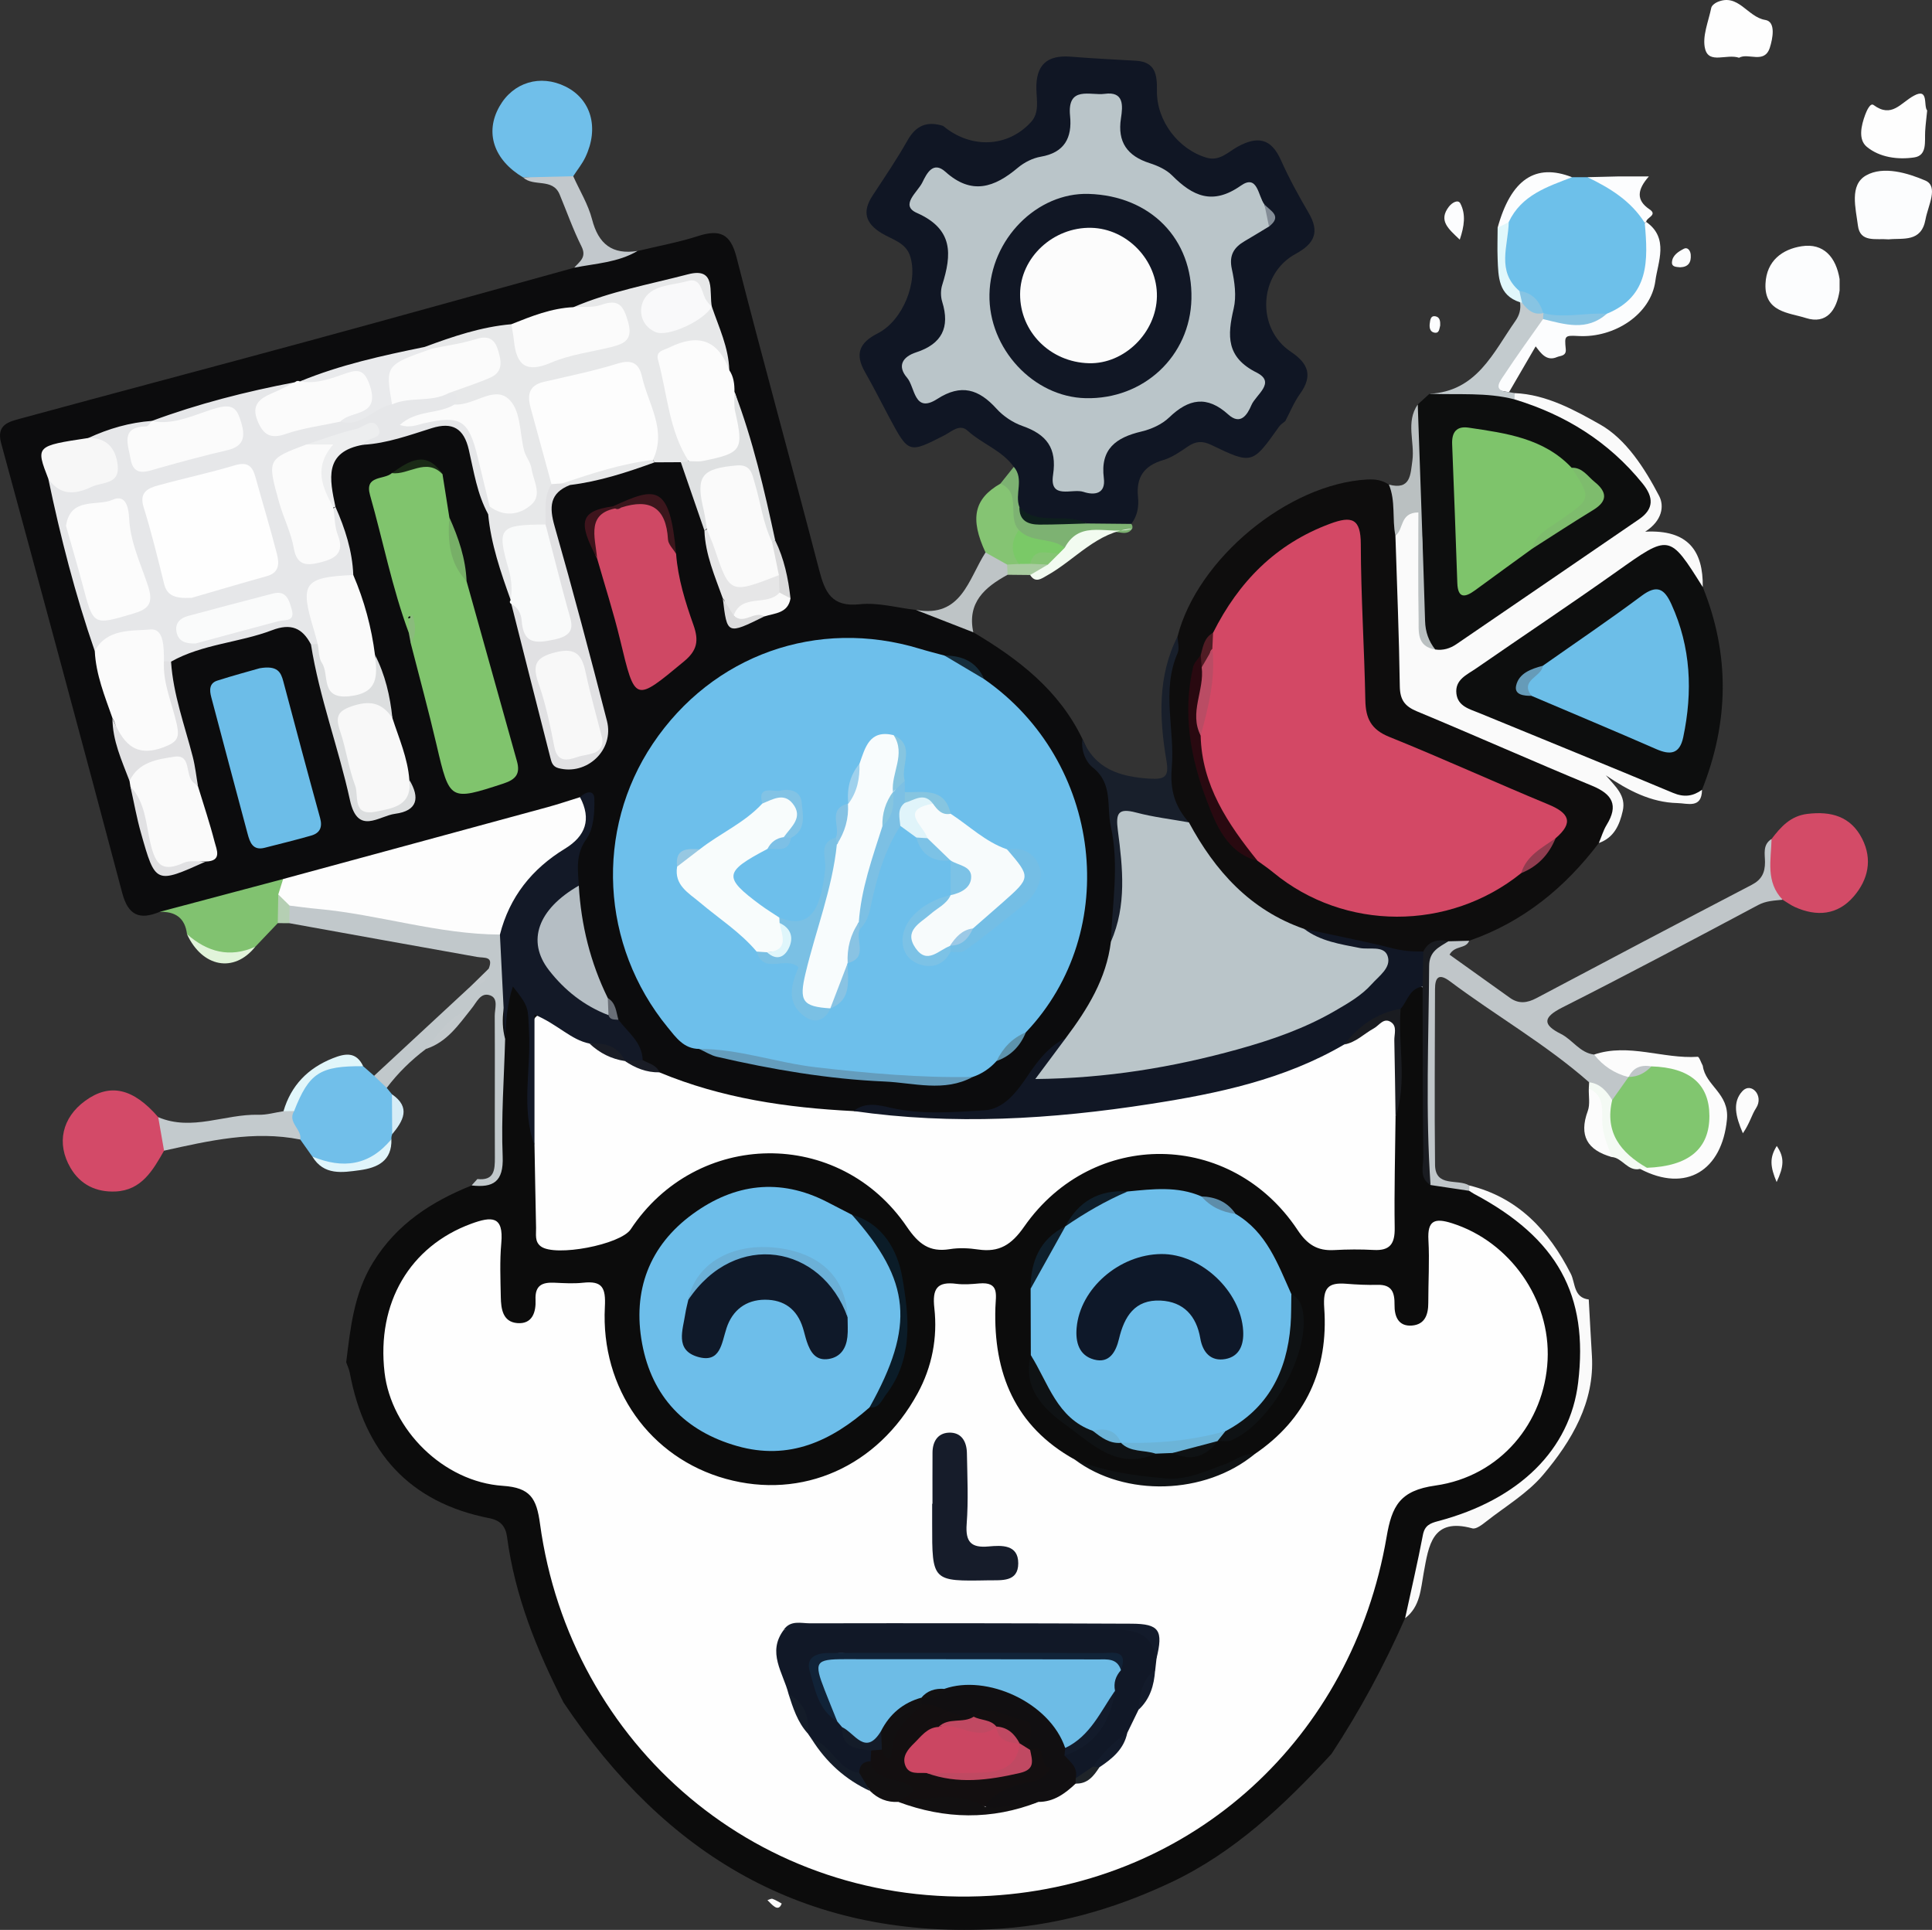 <?xml version="1.0" encoding="utf-8"?>
<!-- Generator: Adobe Illustrator 16.0.0, SVG Export Plug-In . SVG Version: 6.00 Build 0)  -->
<!DOCTYPE svg PUBLIC "-//W3C//DTD SVG 1.1//EN" "http://www.w3.org/Graphics/SVG/1.1/DTD/svg11.dtd">
<svg version="1.1" id="Layer_1" xmlns="http://www.w3.org/2000/svg" xmlns:xlink="http://www.w3.org/1999/xlink" x="0px" y="0px"
	 width="169.481px" height="169.267px" viewBox="15.976 7.719 169.481 169.267"
	 enable-background="new 15.976 7.719 169.481 169.267" xml:space="preserve">
<rect x="15.976" y="7.719" width="169.481" height="169.267" fill="#333333" stroke="none"/>
<g>
	<path fill="#0C0C0D" d="M101.356,63.176c3.954,2.338,7.518,5.078,9.574,9.356c0.602,1.258,0.989,2.632,2.293,3.459
		c0.786,0.499,0.748,1.419,0.806,2.252c0.269,3.877,0.902,7.754,0.017,11.632c-0.185,3.73-2.125,6.645-4.391,9.407
		c-0.688,0.472-1.441,0.976-1.813,1.681c-3.108,5.882-8.377,5.287-13.655,4.603c-1.175-0.154-2.301-0.23-3.435,0.127
		c-5.833-0.055-11.517-0.895-16.906-3.244c-0.589-0.48-1.193-0.947-1.675-1.544c-0.668-1.225-1.547-2.314-2.246-3.523
		c-0.458-0.705-0.725-1.515-1.203-2.211c-1.762-2.922-2.355-6.156-2.562-9.492c-0.174-1.709-0.268-3.351,0.779-4.944
		c0.325-0.495,1.288-1.925-0.497-2.336C58.03,80.949,49.521,83.1,41.04,85.362c-3.654,0.959-7.209,2.389-11.076,2.343
		c-1.733,0.714-2.739,0.32-3.264-1.659c-3.49-13.17-7.052-26.322-10.627-39.468c-0.443-1.627,0.709-1.877,1.7-2.147
		c8.418-2.293,16.854-4.516,25.274-6.805c7.775-2.113,15.537-4.281,23.306-6.427c1.661-1.202,3.72-0.897,5.548-1.464
		c1.771-0.428,3.575-0.755,5.307-1.311c1.895-0.606,2.845-0.237,3.381,1.867c2.338,9.163,4.871,18.276,7.248,27.43
		c0.508,1.957,1.098,3.26,3.552,2.996c1.61-0.174,3.29,0.312,4.938,0.5C98.031,61.795,99.982,61.746,101.356,63.176z"/>
	<path fill="#101624" d="M128.725,44.654c-0.183,0.159-0.404,0.289-0.54,0.479c-2.35,3.312-2.361,3.34-5.954,1.609
		c-0.782-0.377-1.363-0.327-2.049,0.137c-0.681,0.461-1.39,0.965-2.162,1.191c-1.691,0.496-2.396,1.511-2.214,3.252
		c0.086,0.827-0.052,1.652-0.591,2.352c-1.153,0.924-2.498,0.377-3.757,0.489c-1.268-0.366-2.576-0.239-3.865-0.356
		c-1.042-0.094-1.812-0.652-2.443-1.441c-0.773-1.188-0.189-2.463-0.238-3.697c-1.035-1.449-2.771-2.007-4.047-3.168
		c-0.7-0.643-1.395,0.065-2.038,0.395c-3.14,1.605-3.14,1.609-4.849-1.578c-0.708-1.32-1.375-2.665-2.12-3.963
		c-0.903-1.576-0.514-2.573,1.108-3.395c2.225-1.125,3.598-4.574,2.831-6.83c-0.39-1.142-1.584-1.412-2.479-1.955
		c-1.441-0.879-1.718-1.897-0.794-3.305c1.051-1.6,2.131-3.188,3.072-4.854c0.745-1.316,1.729-1.688,3.112-1.254
		c2.427,2.023,5.663,1.906,7.715-0.342c0.739-0.811,0.491-1.904,0.467-2.875c-0.056-2.139,0.936-3.022,3.032-2.854
		c1.896,0.154,3.801,0.244,5.703,0.355c1.733,0.102,1.859,1.26,1.84,2.635c-0.039,2.627,1.873,5.147,4.375,5.875
		c1.123,0.328,1.889-0.523,2.719-0.977c1.746-0.949,2.928-0.729,3.781,1.182c0.71,1.588,1.552,3.125,2.433,4.629
		c0.984,1.68,0.521,2.695-1.14,3.595c-3.25,1.759-3.48,6.541-0.427,8.582c1.557,1.041,1.946,2.116,0.808,3.7
		C129.491,42.994,129.149,43.854,128.725,44.654z"/>
	<path fill="#C1C8CB" d="M57.349,111.688c0.168-0.188,0.335-0.369,0.503-0.557c1.487,0.162,1.54-0.801,1.536-1.889
		c-0.018-4.143,0.012-8.281-0.012-12.423c-0.004-0.619,0.347-1.521-0.395-1.795c-0.857-0.315-1.195,0.631-1.654,1.172
		c-1.502,0.979-2.494,2.527-3.981,3.521c-1.3,0.982-2.46,2.109-3.442,3.414c-0.951,0.258-0.992-0.438-1.109-1.057
		c2.841-2.631,5.68-5.265,8.52-7.896c0.68-0.326,1.171-0.849,1.532-1.5c0.448-1.119-0.38-0.918-1.009-1.026
		c-5.496-0.976-10.989-1.972-16.483-2.962c-0.417-0.545-0.452-1.094-0.022-1.647c0.492-0.362,1.066-0.493,1.648-0.418
		c5.662,0.741,11.299,1.632,16.878,2.869c1.154,1.701,0.7,3.642,0.734,5.483c0.022,1.312-0.118,2.619,0.298,3.896
		c-0.219,3.695,0.359,7.416-0.337,11.101C60.134,112.189,59.581,112.486,57.349,111.688z"/>
	<path fill="#D34A68" d="M30.368,108.641c-0.978,1.723-1.974,3.477-4.258,3.582c-1.668,0.074-3.07-0.57-3.949-2.07
		c-1.254-2.141-0.744-4.406,1.293-5.887c2.158-1.568,4.197-1.111,6.402,1.438C30.513,106.598,31.264,107.475,30.368,108.641z"/>
	<path fill="#70BFEA" d="M61.866,23.281c-2.58-1.539-3.379-3.938-2.074-6.231c1.205-2.117,3.576-2.832,5.785-1.744
		c2.256,1.111,2.979,3.621,1.748,6.205c-0.281,0.59-0.707,1.11-1.065,1.664C64.818,24.18,63.329,23.219,61.866,23.281z"/>
	<path fill="#71BFEA" d="M48.794,102.076c0.369,0.354,0.738,0.705,1.108,1.059c0.153,0.188,0.306,0.373,0.458,0.562
		c0.725,1.164,0.458,2.334,0.02,3.506c-0.055,0.141-0.078,0.283-0.07,0.434c-1.908,2.766-3.895,3.199-6.938,1.521
		c-0.352-0.496-0.703-0.994-1.054-1.49c-0.681-0.877-1.575-1.697-0.78-2.963c1.418-3.269,3.521-4.424,6.299-3.467
		C48.157,101.516,48.476,101.795,48.794,102.076z"/>
	<path fill="#81C270" d="M29.962,87.702c3.617-0.961,7.234-1.922,10.851-2.883c0.306,0.577,0.179,1.189,0.146,1.795
		c-0.185,0.695,0.015,1.508-0.615,2.072c-0.657,0.688-1.314,1.381-1.973,2.07c-2.396,1.549-3.949,1.262-5.99-1.104
		C32.206,88.219,31.342,87.641,29.962,87.702z"/>
	<path fill="#C3CACD" d="M41.776,105.168c-0.605,1.004,0.701,1.592,0.543,2.498c-4.076-0.812-8.013,0.107-11.951,0.977
		c-0.17-0.979-0.342-1.959-0.513-2.938c2.958,1.256,5.854-0.287,8.789-0.211c0.729,0.02,1.468-0.201,2.201-0.312
		C41.15,104.902,41.462,104.91,41.776,105.168z"/>
	<path fill="#85C473" d="M102.428,56.176c-1.385-2.978-1.009-4.715,1.305-6.035c0.884-0.245,1.29,0.33,1.303,1.01
		c0.021,0.945,0.522,1.71,0.7,2.58c-0.093,1.205-0.166,2.416-0.353,3.617c-0.298,0.228-0.642,0.305-1.007,0.305
		C103.319,57.698,102.913,56.885,102.428,56.176z"/>
	<path fill="#C2C8CC" d="M61.866,23.281c1.465-0.036,2.93-0.071,4.395-0.106c0.564,1.256,1.312,2.467,1.652,3.782
		c0.562,2.175,1.773,3.119,3.987,2.774c-1.711,1.013-3.667,1.094-5.548,1.464c0.456-0.532,1.117-0.896,0.635-1.861
		c-0.738-1.472-1.285-3.038-1.919-4.562C64.458,23.301,62.768,24.135,61.866,23.281z"/>
	<path fill="#BEC4C6" d="M102.428,56.176c0.631,0.354,1.262,0.707,1.893,1.06c0.323,0.284,0.326,0.583,0.041,0.896
		c-1.995,1.09-3.562,2.434-3.005,5.045c-1.677-0.653-3.354-1.308-5.03-1.961C100.339,61.934,100.926,58.5,102.428,56.176z"/>
	<path fill="#7DB272" d="M105.355,54.202c-1.072-1.141,0.287-3.254-1.623-4.061c0.395-0.492,0.786-0.983,1.179-1.475
		c0.923,1.07,0.06,2.389,0.49,3.526c0.586,1.101,1.523,1.344,2.711,1.29c1.062-0.049,2.154-0.217,3.207,0.15
		c1.299,0.013,2.6,0.024,3.896,0.039c0.1,0.119,0.129,0.254,0.087,0.404c-0.254,0.438-0.7,0.414-1.08,0.35
		c-1.82-0.312-3.328,0.299-4.661,1.487C107.915,55.945,106.288,55.92,105.355,54.202z"/>
	<path fill="#E1F6FA" d="M41.776,105.168c-0.311,0.006-0.621,0.01-0.932,0.014c0.665-2.268,2.136-3.769,4.316-4.642
		c1.098-0.438,2.061-0.602,2.676,0.695C44.042,101.204,43.087,101.822,41.776,105.168z"/>
	<path fill="#E0F5FB" d="M43.372,109.154c2.668,1.113,5.025,0.814,6.938-1.521c0.068,1.922-1.241,2.514-2.777,2.723
		C46.007,110.562,44.387,110.836,43.372,109.154z"/>
	<path fill="#E1F4DA" d="M32.378,89.653c1.777,1.561,3.742,2.105,5.992,1.104C36.51,93.082,33.727,92.569,32.378,89.653z"/>
	<path fill="#C3C9CC" d="M53.345,99.719c1.146-1.379,2.109-2.967,3.982-3.521C56.204,97.602,55.186,99.125,53.345,99.719z"/>
	<path fill="#D6ECF6" d="M50.38,107.201c-0.008-1.168-0.014-2.338-0.021-3.506C52.044,104.855,51.345,106.027,50.38,107.201z"/>
	<path fill="#B5CFB3" d="M40.342,88.686c0.015-0.84,0.03-1.678,0.045-2.518c0.754-0.104,1.075,0.232,0.993,0.979
		c-0.01,0.515-0.019,1.027-0.027,1.544C41.016,88.69,40.679,88.688,40.342,88.686z"/>
	<path fill="#C3C9CC" d="M58.845,92.682c-0.038,0.98-0.544,1.486-1.532,1.5C57.823,93.682,58.333,93.182,58.845,92.682z"/>
	<path fill="#0E0D0D" d="M119.276,63.534c1.745-6.818,9.719-13.395,16.652-13.759c0.693-0.037,1.312,0.054,1.883,0.446
		c1.369,1.175,1.201,2.785,1.238,4.338c-0.185,4.07,0.25,8.119,0.426,12.178c0.071,1.625,0.72,2.602,2.188,3.243
		c3.118,1.362,6.248,2.694,9.4,3.978c1.309,0.532,2.592,1.116,3.859,1.733c3.619,1.762,3.818,2.709,1.309,5.969
		c-2.98,3.933-6.664,6.937-11.375,8.572c-0.555,0.364-1.25,0.099-1.814,0.409c-0.873,0.184-1.629,0.67-2.447,0.99
		c-2.59,0.33-4.938-0.812-7.4-1.234c-0.877-0.151-1.705-0.555-2.617-0.555c-4.346-1.141-7.227-4.125-9.652-7.681
		c-0.514-0.751-1.004-1.515-1.451-2.31c-0.938-1.172-1.941-2.303-0.938-3.965c0.24-0.396,0.175-1,0.056-1.459
		C117.623,70.715,118.257,67.115,119.276,63.534z"/>
	<path fill="#0D0E0E" d="M165.347,59.208c2.402,5.938,2.291,11.866-0.066,17.786c-0.609,1.205-1.568,0.968-2.559,0.62
		c-5.865-2.061-11.641-4.355-17.319-6.879c-2.64-1.173-2.773-3.254-0.348-4.904c4.266-2.9,8.513-5.828,12.739-8.783
		C162.288,53.904,163.271,54.146,165.347,59.208z"/>
	<path fill="#FAFAFA" d="M165.347,59.208c-2.943-4.686-2.912-4.643-7.576-1.337c-4.066,2.882-8.217,5.646-12.316,8.481
		c-0.796,0.551-1.866,0.976-1.717,2.216c0.136,1.101,1.146,1.339,1.976,1.68c5.675,2.341,11.365,4.638,17.024,7.013
		c0.979,0.41,1.746,0.299,2.543-0.268c-0.012,1.674-1.271,1.182-2.146,1.163c-2.329-0.052-4.318-1.099-6.29-2.433
		c0.83,0.976,1.794,1.762,1.483,3.121c-0.279,1.238-0.767,2.348-2.097,2.815c0.227-0.532,0.387-1.104,0.687-1.592
		c1.05-1.716,0.517-2.688-1.277-3.429c-5.146-2.127-10.233-4.392-15.374-6.531c-1.072-0.446-1.479-1.018-1.496-2.193
		c-0.062-4.404-0.246-8.807-0.384-13.21c0.093-0.144,0.19-0.292,0.197-0.45c0.031-0.982,0.288-2.088,1.373-2.025
		c1.187,0.068,1.011,1.346,1.043,2.211c0.085,2.246,0.001,4.498,0.046,6.746c0.018,0.895-0.156,1.873,0.768,2.488
		c1.104,0.521,1.938-0.125,2.746-0.689c4.705-3.277,9.453-6.494,14.174-9.75c1.465-1.012,1.555-1.967,0.33-3.219
		c-2.336-2.387-4.713-4.69-7.986-5.801c-0.847-0.287-1.768-0.537-2.323-1.361c-0.104-0.239-0.062-0.457,0.101-0.655
		c2.783,0.117,5.273,1.501,7.491,2.754c2.258,1.274,3.905,3.831,5.177,6.272c0.451,0.865,0.287,2.156-1.227,3.127
		C164.085,54.154,165.396,56.062,165.347,59.208z"/>
	<path fill="#C0C6C9" d="M143.038,90.278c0.605-0.016,1.214-0.031,1.818-0.046c-0.279,0.741-1.256,0.376-1.721,1.22
		c1.748,1.25,3.521,2.521,5.301,3.789c0.766,0.545,1.507,0.455,2.321,0.023c6.289-3.334,12.585-6.654,18.896-9.943
		c0.863-0.451,1.155-1.062,1.154-1.986c-0.001-0.705-0.226-1.529,0.574-2.029c0.962,1.66,0.684,3.545,0.97,5.328
		c-0.73,0.078-1.441,0.088-2.15,0.467c-5.699,3.033-11.402,6.07-17.17,8.98c-1.711,0.863-1.756,1.508-0.13,2.32
		c1.034,0.518,1.663,1.663,2.914,1.811c1.091,0.578,2.38,0.854,3.081,2.025c0.053,1.066-0.423,1.775-1.437,2.121
		c-0.981-0.223-1.494-1.016-2.083-1.715c-3.789-3.337-8.186-5.839-12.205-8.854c-0.973-0.729-1.311-0.356-1.312,0.689
		c-0.008,5.135-0.056,10.268,0.003,15.399c0.022,2.021,1.99,1.207,2.993,1.814c0.15,0.312,0.078,0.559-0.218,0.742
		c-1.425,0.346-2.698,0.162-3.686-1.045c-0.665-4.545-0.153-9.109-0.302-13.666c-0.048-1.491-0.018-2.987,0.011-4.481
		C140.696,91.643,141.327,90.532,143.038,90.278z"/>
	<path fill="#D34B67" d="M172.354,86.633c-1.506-1.562-1.014-3.484-0.97-5.33c0.81-1.063,1.663-2.019,3.134-2.198
		c2.076-0.255,3.812,0.208,4.812,2.179c0.924,1.82,0.527,3.59-0.738,5.059c-1.415,1.643-3.245,1.797-5.176,0.924
		C173.044,87.098,172.708,86.846,172.354,86.633z"/>
	<path fill="#FCFDFE" d="M177.351,33.198c-0.254,1.717-1.139,2.997-2.961,2.413c-1.461-0.468-3.654-0.493-3.54-3.007
		c0.093-2.038,1.501-3.026,3.165-3.287c1.949-0.307,3.027,0.982,3.336,2.881C177.351,32.531,177.351,32.865,177.351,33.198z"/>
	<path fill="#FCFCFC" d="M158.829,102.189c-1.225-0.322-2.232-0.972-3.011-1.978c3.047-1.027,6.049,0.402,9.085,0.197
		c0.131-0.009,0.298,0.514,0.447,0.787c0.228,1.753,2.34,2.414,2.119,4.71c-0.43,4.459-3.566,6.471-7.621,4.336
		c0.137-0.197,0.312-0.35,0.531-0.449c0.312-0.115,0.644-0.15,0.967-0.223c2.65-0.582,3.92-1.936,3.859-4.102
		c-0.062-2.137-1.005-3.016-3.927-3.645c-0.747-0.094-1.444,0.102-2.139,0.35C159.038,102.182,158.934,102.184,158.829,102.189z"/>
	<path fill="#FCFDFE" d="M160.38,27.18c2.039,1.42,1.023,3.543,0.811,5.17c-0.393,2.959-3.605,4.998-6.703,4.843
		c-1.254-0.063-1.276-0.062-1.159,1.144c0.062,0.629-0.472,0.571-0.767,0.7c-0.933,0.407-1.43-0.368-1.873-0.938
		c-0.83,1.427-1.583,2.721-2.336,4.015c-1.403-0.187-1.637-0.428-0.973-1.635c1.029-1.871,1.985-3.851,3.927-5.032
		c1.778-0.242,3.694,0.616,5.347-0.665c2.178-1.164,3.273-2.923,3.087-5.44c-0.048-0.652,0.008-1.322,0.361-1.916
		C160.193,27.342,160.286,27.262,160.38,27.18z"/>
	<path fill="#C3CBCE" d="M151.337,35.704c-1.146,1.631-2.318,3.242-3.412,4.905c-0.361,0.548-1.086,1.401,0.428,1.505
		c0.166,0.027,0.332,0.057,0.498,0.085c-0.007,0.183-0.014,0.365-0.021,0.547c-2.54,0.708-5.019,0.429-7.451-0.489
		c4.15-0.205,5.581-3.607,7.539-6.399c0.354-0.507,0.488-1.027,0.401-1.623c0.093-0.05,0.188-0.099,0.278-0.147
		c0.537,0.084,0.942,0.444,1.416,0.666c0.187,0.106,0.344,0.246,0.479,0.412C151.572,35.381,151.521,35.562,151.337,35.704z"/>
	<path fill="#FCFDFE" d="M155.231,23.26c0.873-0.021,1.746-0.043,2.619-0.064c0.805,0,1.609,0,2.768,0
		c-0.998,1.135-1.157,2.066,0.06,2.884c0.742,0.499-0.267,0.709-0.297,1.103c0.001,0-0.121,0.086-0.121,0.086
		C158.394,26.168,156.616,24.959,155.231,23.26z"/>
	<path fill="#FCFDFE" d="M163.366,31.163c-0.312-0.037-0.74-0.009-0.721-0.434c0.031-0.621,0.576-0.947,1.047-1.193
		c0.312-0.163,0.568,0.139,0.6,0.518C164.345,30.727,164.09,31.139,163.366,31.163z"/>
	<path fill="#0C0C0C" d="M141.466,111.656c1.132,0.17,2.264,0.34,3.395,0.508c5.576,0.939,10.46,8.715,10.279,14.771
		c-0.202,6.744-6.086,13.541-12.222,14.479c-1.267,0.193-1.7,0.787-1.956,2.078c-0.412,2.078-0.64,4.252-1.727,6.156l0.008-0.021
		c-1.823,4.152-3.971,8.133-6.463,11.924c-4.143,4.479-8.521,8.658-14.134,11.295c-5.011,2.354-10.191,3.83-15.802,4.088
		c-16.453,0.748-28.508-6.562-37.428-19.883c-2.358-4.6-4.273-9.354-4.959-14.521c-0.125-0.945-0.582-1.461-1.551-1.65
		c-7.049-1.383-10.949-5.811-12.242-12.738c-0.061-0.322-0.211-0.627-0.318-0.939c0.374-3.033,0.674-6.037,2.361-8.77
		c2.076-3.363,5.114-5.32,8.64-6.738c1.897,0.215,2.813-0.316,2.725-2.541c-0.139-3.43,0.124-6.873,0.216-10.312
		c-0.476-1.75-0.061-3.399,0.545-5.276c1.655,0.897,2.517,1.802,2.352,3.849c-0.286,3.528-0.405,7.097,0.127,10.632
		c0.371,1.979,0.241,3.982,0.208,5.977c-0.03,1.832,0.796,2.451,2.56,2.525c2.324,0.104,4.078-0.438,5.569-2.461
		c5.291-7.172,16.382-8.111,22.503-1.307c0.391,0.432,0.917,0.77,1.193,1.27c1.896,3.416,5.082,2.449,7.977,2.324
		c1.108-0.049,1.562-1.158,2.169-1.928c5.511-6.977,14.377-7.689,20.996-3.303c1.417,0.938,2.524,2.129,3.513,3.496
		c1.225,1.695,4.943,2.562,6.773,1.697c0.974-0.461,0.847-1.34,0.881-2.146c0.123-2.906-0.216-5.824,0.245-8.725
		c0.628-3.033-0.038-6.123,0.403-9.164c0.638-1.035,0.688-2.959,2.76-1.84c0.074,4.953-0.007,9.908,0.049,14.863
		C141.12,110.1,140.753,110.973,141.466,111.656z"/>
	<path fill="#FAFAFA" d="M84.549,174.676c-0.156,0.445-0.411,0.416-0.609,0.287c-0.239-0.152-0.43-0.385-0.642-0.584
		c0.15-0.043,0.326-0.156,0.445-0.115C84.032,174.365,84.294,174.541,84.549,174.676z"/>
	<path fill="#FAFAFA" d="M139.237,149.648c0.527-2.438,1.095-4.861,1.562-7.309c0.158-0.822,0.627-1.02,1.33-1.203
		c7.139-1.887,11.579-6.289,12.285-12.141c0.93-7.689-1.812-12.668-9.133-16.566c-0.146-0.078-0.281-0.178-0.424-0.268
		c0.021-0.156,0.021-0.311,0-0.469c4.303,1.055,6.978,3.951,8.916,7.752c0.405,0.795,0.228,2.09,1.574,2.25
		c0.09,1.641,0.176,3.287,0.276,4.92c0.251,4.078-1.769,7.488-4.286,10.467c-1.356,1.605-3.271,2.742-4.955,4.062
		c-0.367,0.287-0.909,0.719-1.244,0.627c-3.556-0.98-3.833,1.537-4.271,3.904C140.604,147.115,140.56,148.643,139.237,149.648z"/>
	<path fill="#F4FAF4" d="M160.452,110.145c-0.199,0.031-0.4,0.062-0.604,0.098c-1.085,0.254-1.545-0.984-2.498-1.045
		c-1.072-0.781-1.463-1.832-1.469-3.152c-0.004-0.955,0.199-2.006-0.531-2.848c0.01-0.186,0.02-0.369,0.029-0.555
		c0.979,0.121,1.545,0.783,2.021,1.559C157.769,106.516,159.163,108.303,160.452,110.145z"/>
	<path fill="#FCFCFC" d="M155.351,103.197c1.494,0.617,1.107,2.148,1.193,3.174c0.09,1.061,0.512,1.896,0.807,2.826
		c-2.123-0.604-2.888-1.863-2.092-4.031C155.476,104.578,155.329,103.857,155.351,103.197z"/>
	<path fill="#FCFCFC" d="M168.867,107.117c-0.647-1.494-0.931-2.73-0.043-3.695c0.771-0.838,1.907,0.406,1.205,1.48
		C169.628,105.516,169.485,106.219,168.867,107.117z"/>
	<path fill="#FCFCFC" d="M171.828,111.396c-0.557-1.332-0.646-2.125,0.011-3.166C172.556,109.266,172.448,110.061,171.828,111.396z"
		/>
	<path fill="#0D0E0E" d="M141.376,42.256c2.486,0.104,5-0.143,7.451,0.489c4.473,1.354,8.273,3.714,11.238,7.378
		c0.977,1.205,1.02,2.23-0.311,3.141c-5.331,3.656-10.67,7.299-16.006,10.947c-0.57,0.389-1.188,0.579-1.882,0.471
		c-1.182-0.811-1.276-2.017-1.271-3.303c0.014-2.906,0.406-5.88-0.113-8.701c-0.59-3.209-0.274-6.321-0.141-9.481
		C140.688,42.883,141.032,42.57,141.376,42.256z"/>
	<path fill="#6DC0EA" d="M155.231,23.26c1.98,0.953,3.82,2.082,5.027,4.008c0.289,3.242,0.441,6.428-3.332,7.971
		c-1.859,0.602-3.717,0.947-5.562-0.051l-0.006-0.004c-0.848-0.586-1.518-1.422-2.525-1.784c-1.789-1.815-1.06-4.011-0.925-6.117
		c1.099-2.67,3.067-4.042,5.976-4.021C154.332,23.26,154.782,23.26,155.231,23.26z"/>
	<path fill="#181F2B" d="M119.276,63.534c0.01,0.495,0.183,1.061,0.001,1.473c-1.438,3.305-0.224,6.709-0.509,10.026
		c-0.173,2.017,0.288,3.431,1.5,4.815c-1.131,0.654-2.289,0.142-3.406,0c-1.529-0.194-2.129,0.203-1.932,1.852
		c0.236,1.977,0.264,3.99-0.064,5.963c-0.167,1.006-0.135,2.227-1.438,2.66c0.115-3.367,0.742-6.705-0.006-10.113
		c-0.394-1.787,0.219-3.748-1.593-5.183c-0.618-0.493-1.038-1.502-0.896-2.495c1.09,2.63,3.252,3.311,5.87,3.48
		c1.427,0.094,1.726-0.215,1.496-1.582C117.673,70.727,117.511,67.036,119.276,63.534z"/>
	<path fill="#FCFDFE" d="M181.647,28.713c-1.102-0.097-2.497,0.312-2.688-1.205c-0.189-1.517-0.771-3.567,0.721-4.406
		c1.521-0.856,3.655-0.204,5.188,0.451c1.197,0.513,0.232,2.221,0.02,3.408C184.519,29,182.917,28.581,181.647,28.713z"/>
	<path fill="#FEFEFE" d="M185.034,17.41c-0.067,0.694-0.146,1.265-0.178,1.838c-0.047,0.894,0.188,2.107-0.954,2.278
		c-1.437,0.215-3.04,0.005-4.173-0.938c-0.76-0.635-0.486-1.854-0.131-2.81c0.135-0.367,0.449-1.056,0.729-0.851
		c1.6,1.179,2.365-0.174,3.539-0.813C185.208,15.383,184.685,17.021,185.034,17.41z"/>
	<path fill="#FEFEFE" d="M168.532,12.784c-1.093-0.371-2.631,0.576-2.977-0.771c-0.279-1.086,0.293-2.4,0.537-3.604
		c0.039-0.197,0.306-0.409,0.518-0.502c1.854-0.824,2.65,1.312,4.223,1.562c0.95,0.151,0.65,1.648,0.398,2.431
		C170.759,13.366,169.334,12.318,168.532,12.784z"/>
	<path fill="#BAC0C1" d="M140.345,43.197c0.219,6.329,0.455,12.655,0.643,18.985c0.027,0.961,0.313,1.764,0.886,2.5
		c-1.636-0.26-1.437-1.584-1.453-2.67c-0.056-3.103-0.021-6.205-0.021-9.348c-1.651,0.008-1.271,1.514-2.015,2.04
		c-0.3-1.481,0.035-3.043-0.573-4.483c1.92,0.511,1.891-0.885,2.062-2.1C140.099,46.487,139.27,44.75,140.345,43.197z"/>
	<path fill="#FCFDFE" d="M153.882,23.262c-2.186,0.842-4.447,1.572-5.557,3.937c-0.262,0.291-0.404,0.808-0.975,0.504
		C148.513,23.465,150.665,22,153.882,23.262z"/>
	<path fill="#F2FBF0" d="M109.38,55.76c1.39-2.617,3.979-1.008,5.923-1.683c-3.104,0.271-4.992,2.738-7.481,4.119
		c-0.479,0.267-1.01,0.702-1.479-0.044c-0.156-0.879,0.684-0.836,1.093-1.194c0.418-0.249,0.771-0.581,1.139-0.896
		C108.81,55.874,109.069,55.749,109.38,55.76z"/>
	<path fill="#E0F7FB" d="M147.353,27.703c0.325-0.168,0.65-0.336,0.975-0.504c-0.043,2.069-1.102,4.293,0.933,6.042
		c0.376,0.277,0.431,0.631,0.241,1.04l-0.183-0.048c-1.913-0.616-1.902-2.238-1.966-3.803
		C147.317,29.522,147.351,28.612,147.353,27.703z"/>
	<path fill="#FCFDFE" d="M144.031,28.739c-1.015-0.968-1.888-1.673-0.955-2.891c0.272-0.355,0.81-0.668,1.009-0.279
		C144.579,26.53,144.429,27.557,144.031,28.739z"/>
	<path fill="#A8CB9F" d="M107.909,57.234c-0.521,0.307-1.045,0.612-1.564,0.919c-0.66-0.007-1.321-0.014-1.981-0.021
		c-0.014-0.299-0.025-0.598-0.041-0.896c0.347-0.017,0.69-0.034,1.036-0.052c0.32-0.262,0.67-0.459,1.089-0.508
		C107.013,56.652,107.536,56.745,107.909,57.234z"/>
	<path fill="#FCFDFE" d="M142.314,36.266c-0.083,0.299-0.071,0.734-0.544,0.621c-0.367-0.088-0.414-0.465-0.371-0.793
		c0.041-0.31,0.066-0.736,0.537-0.623C142.302,35.559,142.327,35.93,142.314,36.266z"/>
	<path fill="#6DBFEB" d="M77.313,99.719c-1.354-0.006-2.04-1.006-2.771-1.9c-5.881-7.186-6.398-17.28-1.293-24.878
		c5.235-7.788,14.437-11.054,23.422-8.318c0.713,0.218,1.438,0.396,2.156,0.593c1.297,0.465,2.526,1.037,3.483,2.069
		c10.358,7.187,12.118,22.093,3.656,30.981c-0.847,0.849-1.65,1.74-2.57,2.515c-0.578,0.644-1.268,1.116-2.088,1.395
		c-4.219,0.758-8.427,0.162-12.597-0.318C84.88,101.413,81.053,100.752,77.313,99.719z"/>
	<path fill="#FEFEFE" d="M138.398,105.691c-0.034,3.242-0.124,6.486-0.075,9.727c0.021,1.377-0.403,2.012-1.832,1.934
		c-1.158-0.064-2.33-0.055-3.489,0.01c-1.467,0.08-2.354-0.486-3.204-1.77c-5.818-8.746-17.949-8.916-23.975-0.291
		c-1.109,1.594-2.188,2.281-4.037,2.01c-0.813-0.121-1.68-0.162-2.486-0.031c-1.802,0.293-2.755-0.465-3.779-1.969
		c-5.927-8.705-18.422-8.533-24.216,0.227c-0.892,1.35-6.636,2.447-7.89,1.496c-0.551-0.416-0.4-1.051-0.414-1.617
		c-0.053-2.408-0.092-4.812-0.137-7.223c-0.562-3.354-0.147-6.736-0.231-10.103c-0.034-1.354,0.767-1.744,1.979-1.238
		c0.995,0.416,1.862,1.07,2.797,1.594c1.033,0.591,1.971,1.361,3.127,1.738c0.217,0.07,0.43,0.156,0.64,0.244
		c0.878,0.459,1.751,0.931,2.651,1.347c5.451,2.273,11.187,3.105,17.031,3.396c3.382,0.041,6.762,0.578,10.141,0.27
		c9.158-0.842,18.402-1.172,27.193-4.358c1.881-0.682,3.727-1.422,5.479-2.382c1.084-0.396,1.981-1.154,3.046-1.579
		c1.146-0.457,1.945-0.228,1.875,1.242C138.474,100.803,138.835,103.258,138.398,105.691z"/>
	<path fill="#BAC5C9" d="M113.426,90.323c1.397-3.178,1.041-6.49,0.612-9.766c-0.196-1.502,0.011-1.992,1.602-1.571
		c1.514,0.401,3.084,0.584,4.629,0.862c2.299,4.271,5.378,7.699,10.105,9.343c2.074,0.799,4.243,1.312,6.416,1.694
		c1.799,0.314,1.521,1.234,0.936,2.271c-0.88,1.558-2.245,2.644-3.807,3.502c-5.77,3.171-12,4.831-18.477,5.725
		c-2.392,0.33-4.785,0.604-7.205,0.525c-0.551-0.018-1.245,0.18-1.517-0.521c-0.259-0.67,0.307-1.072,0.698-1.474
		c0.697-0.71,1.346-1.471,2.062-2.162C111.383,96.215,113.03,93.561,113.426,90.323z"/>
	<path fill="#E6E7E9" d="M29.274,44.647c4.088-1.518,8.297-2.588,12.573-3.403c0.006,1.14-1.078,1.079-1.697,1.515
		c-0.575,0.404-1.101,0.806-0.821,1.594c0.271,0.773,0.928,0.873,1.629,0.761c1.631-0.261,3.186-0.888,4.845-1.024
		c1.93,0.461,2.981-1.613,4.741-1.648c1.591-0.362,3.215-0.459,4.828-0.655c1.066,0.146,1.324,0.668,0.742,1.584
		c-0.693,0.961-1.884,0.705-2.828,1.058c3.479-0.692,4.291-0.271,5.123,2.986c0.403,1.584,1.137,3.131,0.836,4.846
		c-0.093,0.231-0.246,0.414-0.447,0.556c-0.969-1.767-1.254-3.743-1.699-5.662c-0.43-1.856-1.422-2.457-3.25-1.883
		c-1.962,0.616-3.909,1.331-5.994,1.456c-0.411-0.137,0.581-1.161-0.432-0.803c-1.432,0.508-2.979,0.644-4.334,1.381
		c-2.772,1.113-2.815,1.201-2.019,4.172c0.32,1.193,0.74,2.355,1.125,3.529c0.277,0.848,0.685,1.551,1.755,1.28
		c0.907-0.229,1.062-0.916,0.957-1.735c-0.097-0.736-0.203-1.479,0.219-2.164c0.091-0.074,0.184-0.146,0.275-0.219
		c0.846,1.91,1.486,3.875,1.566,5.985c-3.114,1.562-3.114,1.562-2.809,5.229c0.027,0.336-0.059,0.646-0.268,0.918
		c-0.227,0.115-0.438,0.094-0.637-0.064c-0.76-1.45-1.758-1.872-3.408-1.244c-2.893,1.1-6.104,1.209-8.867,2.758
		c-0.2,0.157-0.418,0.18-0.65,0.088c-1.49-2.679-1.533-2.687-6.041-1.023c-1.709-4.932-3-9.977-4.068-15.081
		c1.186-0.103,2.252,0.685,3.562,0.164c2.109-0.836,2.334-1.479,0.633-3.068c-0.24-0.224-0.537-0.388-0.692-0.694
		c1.776-0.823,3.63-1.362,5.591-1.504c0.189,0.222,0.18,0.479-0.023,0.641c-0.78,0.617-1.824,1.158-1.061,2.383
		c0.654,1.049,1.648,0.447,2.498,0.277c0.979-0.195,1.996-0.35,2.889-0.778c1.055-0.507,3.266-0.146,2.655-2.131
		c-0.526-1.711-2.119-0.412-3.241-0.28c-0.488,0.059-0.951,0.303-1.445,0.381C30.76,45.256,29.919,45.412,29.274,44.647z"/>
	<path fill="#80C46D" d="M56.907,58.702c1.471,5.26,2.941,10.52,4.416,15.779c0.307,1.095-0.076,1.601-1.195,1.966
		c-4.692,1.53-4.709,1.53-5.856-3.396c-0.694-2.979-1.503-5.934-2.261-8.899c0.186-0.763,0.054-1.515,0.015-2.269
		c-0.151-0.326-0.396,0.203-0.1,0.049c0.101-0.051,0.153,0,0.153,0.158c-0.002,0.395,0.098,0.812-0.242,1.135
		c-1.461-3.93-2.254-8.051-3.398-12.07c-0.51-1.794,1.239-1.326,1.909-1.938c1.491-0.437,3-1.758,4.446,0.09
		c0.199,1.265,0.398,2.529,0.6,3.793C55.813,54.99,55.986,56.947,56.907,58.702z"/>
	<path fill="#FDFDFD" d="M41.38,87.149c-0.331-0.326-0.662-0.653-0.993-0.979c0.144-0.451,0.284-0.902,0.427-1.354
		c7.736-2.102,15.475-4.197,23.209-6.307c0.954-0.26,1.893-0.58,2.838-0.873c1.122,1.377,1.059,2.679-0.248,4.093
		c-1.666,1.806-3.783,3.185-5.017,5.405c-0.5,0.901-0.574,2.121-1.765,2.554c-5.431-0.021-10.619-1.761-15.983-2.25
		C43.023,87.365,42.202,87.247,41.38,87.149z"/>
	<path fill="#111725" d="M109.484,98.75c-0.824,1.105-1.646,2.211-2.688,3.609c6.221-0.059,12.04-1.017,17.767-2.605
		c2.961-0.822,5.863-1.826,8.543-3.385c1.153-0.67,2.312-1.336,3.207-2.338c0.646-0.723,1.738-1.451,1.389-2.463
		c-0.324-0.943-1.605-0.534-2.449-0.702c-1.711-0.341-3.433-0.585-4.875-1.676c2.604,0.562,5.228,1.063,7.811,1.717
		c0.896,0.226,1.754,0.282,2.646,0.265c0.387,1.033,0.475,2.062-0.062,3.078c-1.147,0.149-1.32,1.266-1.929,1.951
		c-1.693,0.971-3.479,1.801-4.946,3.127c-5.257,3.076-11.091,4.3-17.002,5.218c-8.646,1.346-17.323,1.879-26.037,0.621
		c1.039-0.832,2.208-0.525,3.31-0.275c2.705,0.613,5.445,0.371,8.141,0.215c1.769-0.104,2.915-1.691,3.882-3.127
		C107.073,100.667,108.027,99.461,109.484,98.75z"/>
	<path fill="#E7E8E9" d="M58.799,52.814c0.044-0.226,0.089-0.452,0.134-0.679c0.466-0.231,0.968-0.148,1.458-0.16
		c1.494-0.031,2.153-0.76,1.744-2.229c-0.509-1.824-1.115-3.619-1.568-5.461c-0.25-1.014-0.946-1.202-1.903-1.021
		c-0.929,0.174-1.897,0.752-2.812-0.07c0.267-0.555,0.365-1.025-0.509-0.999c0.152-1.369,1.43-1.093,2.228-1.49
		c0.765-0.379,1.651-0.687,1.41-1.729c-0.274-1.184-1.245-0.803-2.036-0.649c-1.047,0.202-2.072,0.621-3.167,0.274
		c-0.226-0.098-0.401-0.254-0.536-0.457c2.465-0.914,4.95-1.76,7.596-1.988c1.986,3.127,1.988,3.132,5.927,1.979
		c0.8-0.235,1.606-0.437,2.417-0.632c0.715-0.173,1.253-0.542,1.123-1.378c-0.127-0.812-0.689-1.058-1.46-0.998
		c-0.892,0.069-1.836,0.379-2.565-0.465c3.227-1.386,6.684-2.005,10.053-2.885c2.518-0.658,1.814,1.596,2.095,2.878
		c-0.959,0.383-0.959-0.612-1.396-0.978c-0.836-0.699-3.322-0.332-3.738,0.647c-0.461,1.086-0.028,1.881,1.211,1.755
		c1.402-0.143,2.764-0.57,3.914-1.471c0.619,1.824,1.475,3.584,1.531,5.564c-0.625,0.297-1.016-0.134-1.166-0.57
		c-0.654-1.914-1.93-1.354-3.234-0.92c-1.803,0.6-0.861,1.834-0.697,2.882c0.359,2.278,1.495,4.384,1.521,6.739
		c-0.231,0.105-0.455,0.097-0.668-0.045c-0.765,0.004-1.527,0.008-2.293,0.012c-0.07-0.098-0.142-0.195-0.215-0.291
		c-0.171-2.062-0.549-4.077-1.182-6.057c-0.432-1.352-1.203-1.902-2.594-1.522c-0.237,0.065-0.487,0.089-0.725,0.163
		c-6.156,1.921-6.291,0.428-4.31,7.164c0.253,0.863,0.557,1.742,0.305,2.674c-0.873,0.98-0.44,2.234-0.702,3.343
		c-0.425,0.44-0.994,0.565-1.558,0.662c-1.517,0.26-1.8,1.123-1.405,2.501c0.327,1.146,0.871,2.374-0.251,3.441
		C59.898,57.895,59.044,55.434,58.799,52.814z"/>
	<path fill="#6CBDE8" d="M38.747,66.332c1.588-0.276,1.871,0.356,2.082,1.15c1.061,4,2.129,7.999,3.228,11.987
		c0.224,0.81-0.022,1.318-0.779,1.537c-1.352,0.39-2.721,0.719-4.083,1.07c-1.043,0.27-1.297-0.479-1.496-1.216
		c-1.076-3.998-2.131-8.001-3.193-12.002c-0.16-0.606-0.18-1.216,0.531-1.443C36.454,66.961,37.894,66.579,38.747,66.332z"/>
	<path fill="#CF4864" d="M75.286,56.295c0.16,2.164,0.809,4.229,1.522,6.241c0.495,1.396,0.321,2.241-0.828,3.193
		c-4.341,3.597-4.276,3.624-5.606-1.894c-0.578-2.402-1.34-4.759-2.018-7.136c-0.136-0.202-0.197-0.423-0.251-0.666
		c-0.679-3.062-0.685-3.06,2.229-3.968c3.584-0.812,3.58-0.811,4.566,2.831C75.027,55.364,75.063,55.856,75.286,56.295z"/>
	<path fill="#131927" d="M59.831,89.69c0.842-3.311,2.816-5.771,5.699-7.53c1.831-1.116,2.34-2.586,1.329-4.521
		c0.489-0.498,1.234-0.67,1.255,0.119c0.03,1.193-0.049,2.64-0.693,3.541c-0.977,1.371-0.75,2.688-0.67,4.096
		c-3.982,5.16-3.758,6.541,1.676,10.299c0.271,0.188,0.55,0.363,0.808,0.566c0.312,0.32,0.608,0.658,0.992,0.9
		c0.825,1.105,2.079,1.959,2.127,3.534c-0.515,0.37-1.048,0.271-1.586,0.063l0.044,0.022c-0.936-0.724-1.955-1.269-3.117-1.53
		c-1.645-0.326-2.771-1.678-4.832-2.546c0,4.063,0,7.774,0,11.483c-1.188-3.273-0.301-6.654-0.479-9.982
		c-0.112-2.086,0.069-2.096-1.418-3.961c-0.478,1.475-0.621,3.025-0.677,4.588C60.137,95.789,59.984,92.739,59.831,89.69z"/>
	<path fill="#FCFCFC" d="M76.388,48.166c-1.745-2.702-1.866-5.901-2.689-8.883c-0.217-0.78,0.482-0.833,1.008-1.092
		c2.49-1.229,4.254-0.697,5.236,1.981c0.396,0.58,0.469,1.236,0.463,1.912c0.301,0.68,0.309,1.434,0.497,2.143
		c0.288,1.084,1.527,2.414,0.048,3.332C79.618,48.385,78.085,49.357,76.388,48.166z"/>
	<path fill="#FBFBFB" d="M24.29,64.814c1.072-1.989,3.215-1.737,4.871-1.884c1.242-0.11,1.178,1.642,1.199,2.771
		c0.483,1.802,0.854,3.64,1.389,5.417c0.377,1.258,0.361,2.2-0.959,2.529c-1.416,0.354-3.02,1.261-4.168-0.663
		c-0.437-0.729-0.346-1.589-0.783-2.287C25.165,68.779,24.388,66.885,24.29,64.814z"/>
	<path fill="#FAFAFA" d="M27.415,76.698c-0.025-0.159-0.051-0.318-0.076-0.479c0.191-2.467,2.281-2.351,3.836-2.526
		c2.102-0.238,1.354,2.047,2.173,3.005c0.492,1.616,1.032,3.219,1.452,4.854c0.175,0.68,0.688,1.695-0.77,1.729
		c-1.512-0.156-3.022,1.651-4.304,0.543c-1.114-0.967-0.957-2.869-1.481-4.326C27.923,78.598,27.735,77.62,27.415,76.698z"/>
	<path fill="#FAFAFA" d="M43.846,64.2c-0.106-0.396-0.201-0.795-0.321-1.188c-1.277-4.154-0.915-4.668,3.443-4.86
		c0.961,2.246,1.595,4.58,1.902,7.003c0.102,1.202,1.278,2.468-0.305,3.561c-1.939,1.338-3.583,0.838-4.318-1.44
		C43.931,66.291,43.232,65.321,43.846,64.2z"/>
	<path fill="#F8F8F8" d="M50.398,70.695c0.575,1.789,1.351,3.522,1.487,5.431c0.24,2.321,0.01,2.473-2.861,3.121
		c-1.885,0.426-1.691-0.893-2.054-1.967c-0.56-1.656-0.985-3.333-1.377-5.032c-0.281-1.223-0.988-2.456,0.899-2.972
		C48.13,68.827,49.79,68.316,50.398,70.695z"/>
	<path fill="#F9FAFA" d="M60.771,60.35c0.147-0.911,0.084-1.791-0.173-2.693c-1.053-3.671-0.84-3.911,3.236-3.936
		c1.596,2.709,1.863,5.836,2.66,8.787c0.383,1.412-1.076,1.61-2.086,1.901c-1.101,0.317-2.192,0.399-2.705-0.917
		c-0.352-0.906-0.367-1.928-0.873-2.794C60.682,60.605,60.661,60.489,60.771,60.35z"/>
	<path fill="#FBFBFB" d="M66.274,34.661c0.82-0.056,1.702,0.061,2.448-0.205c1.558-0.554,1.953,0.1,2.353,1.497
		c0.45,1.575-0.334,1.92-1.49,2.207c-1.762,0.437-3.616,0.66-5.264,1.366c-2.183,0.936-3.041,0.229-3.257-1.904
		c-0.05-0.49-0.151-0.978-0.229-1.466C62.593,35.455,64.349,34.748,66.274,34.661z"/>
	<path fill="#FBFBFB" d="M45.848,44.696c-1.608,0.348-3.265,0.554-4.81,1.087c-1.367,0.474-1.983,0.039-2.472-1.159
		c-0.569-1.396,0.201-1.966,1.31-2.429c0.673-0.281,1.315-0.632,1.973-0.952c0.131-0.123,0.277-0.146,0.441-0.072
		c1.27-0.305,2.537-0.606,3.787-0.994c1.209-0.375,2.469-0.658,2.912,1.131c0.394,1.593,0.075,2.705-1.74,3.035
		C46.782,44.428,46.245,44.314,45.848,44.696z"/>
	<path fill="#E1E1E3" d="M60.833,60.698c0.588,0.289,0.861,0.88,0.901,1.419c0.153,2.037,1.103,2.073,2.872,1.697
		c2.059-0.438,1.502-1.472,1.165-2.706c-0.67-2.456-1.293-4.926-1.937-7.389c0.037-1.199-0.191-2.438,0.52-3.539
		c0.294-0.26,0.633-0.379,1.026-0.334c0.247,0.069,0.446,0.207,0.598,0.412c-1.797,0.709-1.83,1.936-1.349,3.621
		c1.617,5.666,3.128,11.364,4.592,17.072c0.654,2.551-1.77,4.812-4.262,4.139c-0.518-0.141-0.605-0.531-0.703-0.912
		C63.106,69.688,61.972,65.193,60.833,60.698z"/>
	<path fill="#B5BEC4" d="M69.355,96.758c-2.126-0.811-3.856-2.182-5.228-3.951c-1.981-2.559-0.953-5.354,2.623-7.41
		c0.201,3.453,1.015,6.75,2.543,9.861C69.743,95.741,69.667,96.245,69.355,96.758z"/>
	<path fill="#F7F7F7" d="M23.724,46.135c1.624-0.039,2.406,0.916,2.576,2.375c0.199,1.725-1.333,1.459-2.301,1.916
		c-1.484,0.699-2.738,0.75-3.777-0.692C19.099,46.833,19.099,46.833,23.724,46.135z"/>
	<path fill="#DCDEDF" d="M50.398,70.695c-0.838-1.214-1.776-1.583-3.345-1.101c-1.432,0.44-1.697,0.918-1.241,2.256
		c0.533,1.562,0.736,3.24,1.322,4.777c0.331,0.868-0.283,2.69,1.79,2.285c1.587-0.311,3.212-0.541,2.961-2.787
		c0.938,1.561,0.729,2.711-1.247,2.971c-1.442,0.19-3.283,1.922-3.964-1.203c-0.999-4.582-2.682-9.002-3.42-13.656
		c0.197-0.012,0.395-0.023,0.591-0.036c0.114,0.563,0.079,1.229,0.374,1.672c0.685,1.028-0.191,3.181,2.39,2.913
		c2.608-0.271,2.464-1.83,2.261-3.629C49.767,66.896,50.196,68.764,50.398,70.695z"/>
	<path fill="#DFE1E2" d="M76.388,48.166c0.413-0.001,0.84,0.064,1.238-0.015c3.44-0.688,3.604-0.971,2.838-4.35
		c-0.125-0.549-0.043-1.144-0.057-1.718c1.614,4.229,2.623,8.625,3.574,13.037c-0.097,0.063-0.195,0.128-0.292,0.192
		c-1.562-0.838-1.271-2.532-1.771-3.856c-0.391-1.041-0.354-2.368-2.131-2.026c-1.756,0.338-2.092,1.295-1.566,2.836
		c0.159,0.467,0.15,0.973,0.003,1.459c-0.092,0.228-0.247,0.399-0.455,0.524c-0.688-1.997-1.379-3.993-2.069-5.991
		C75.929,48.227,76.159,48.198,76.388,48.166z"/>
	<path fill="#E1E1E3" d="M33.348,76.698c-0.123-0.107-0.239-0.225-0.369-0.32c-0.817-0.604-0.157-2.522-1.7-2.289
		c-1.477,0.223-3.158,0.45-3.939,2.131c-0.68-1.793-1.502-3.545-1.5-5.521c0.853,2.016,1.854,3.573,4.537,2.541
		c1.129-0.434,1.363-0.795,1.115-1.952c-0.397-1.854-1.252-3.626-1.131-5.585c0.207,0.016,0.413,0.032,0.62,0.048
		c0.188,2.876,1.188,5.565,1.899,8.322C33.102,74.93,33.196,75.822,33.348,76.698z"/>
	<path fill="#E9EAEC" d="M45.848,44.696c0.867-1.005,3.483-0.378,2.587-3.118c-0.452-1.384-0.973-1.506-2.07-1.128
		c-1.322,0.456-2.629,0.98-4.076,0.721c3.525-1.459,7.232-2.261,10.951-3.025c0.215,0.049,0.432,0.099,0.647,0.148
		c0.009,0.172-0.009,0.408-0.127,0.439c-2.294,0.605-3.31,2.174-3.394,4.456C48.776,43.444,47.698,45.23,45.848,44.696z"/>
	<path fill="#649DBD" d="M77.313,99.719c3.48-0.008,6.771,1.205,10.207,1.604c4.596,0.531,9.168,0.943,13.789,0.853
		c-2.507,1.359-5.169,0.514-7.73,0.402c-4.961-0.213-9.864-1.053-14.709-2.17C78.327,100.283,77.831,99.954,77.313,99.719z"/>
	<path fill="#E6E6E7" d="M79.382,60.2c-0.693-1.941-1.535-3.842-1.613-5.949l0.223-0.1c1.344,0.455,1.33,1.768,1.629,2.792
		c0.392,1.349,0.741,2.263,2.405,1.371c0.685-0.367,1.55-0.528,2.376-0.22c0.25,0.431,0.203,0.914,0.248,1.381
		c-0.857,1.899-3.084,1.279-4.38,2.377C79.191,61.721,79.899,60.631,79.382,60.2z"/>
	<path fill="#EDEEEF" d="M42.854,46.703c1.465-0.471,2.912-1.026,4.406-1.372c0.604-0.14,1.467-1.088,1.918-0.051
		c0.448,1.029-1.104,0.732-1.323,1.445c-3.501,0.604-2.958,3.031-2.454,5.441l-0.183,0.064c-1.521-0.846-2.151-2.428-1.455-3.721
		C44.581,46.992,43.333,47.191,42.854,46.703z"/>
	<path fill="#E1E1E3" d="M27.415,76.698c1.326,1.398,1.363,3.324,1.764,5.007c0.459,1.938,1.068,2.517,2.924,1.687
		c0.549-0.242,1.28-0.084,1.928-0.109c-4.402,1.979-4.422,1.98-5.689-2.505C27.962,79.434,27.721,78.057,27.415,76.698z"/>
	<path fill="#FAFAFA" d="M80.341,61.7c0.691-1.96,2.958-0.773,4.014-2.008c0.575-0.311,0.71,0.214,0.967,0.508
		c-0.221,1.316-1.367,1.292-2.295,1.586C82.142,61.43,81.182,63.4,80.341,61.7z"/>
	<path fill="#3B161C" d="M75.286,56.295c-0.25-0.421-0.689-0.83-0.713-1.264c-0.158-2.779-1.547-3.628-4.117-2.793
		c-0.271,0.209-0.504,0.171-0.696-0.113C73.465,50.428,74.731,50.08,75.286,56.295z"/>
	<path fill="#E7E8E9" d="M65.979,50.258c-0.226-0.047-0.45-0.097-0.676-0.145c2.317-1.968,4.972-2.641,7.95-2.057
		c0.051,0.072,0.103,0.143,0.154,0.213C70.987,49.145,68.549,49.946,65.979,50.258z"/>
	<path fill="#77AF67" d="M56.907,58.702c-1.509-1.596-1.672-3.555-1.514-5.602C56.2,54.885,56.825,56.719,56.907,58.702z"/>
	<path fill="#3E141C" d="M69.759,52.125c0.232,0.038,0.464,0.075,0.695,0.113c-3.172,0.323-2.254,2.572-2.099,4.461
		C66.618,53.447,66.898,52.531,69.759,52.125z"/>
	<path fill="#DBDBDC" d="M80.341,61.7c0.867,0.878,1.807-0.469,2.686,0.086c-3.266,1.607-3.266,1.607-3.645-1.586
		C79.702,60.7,80.021,61.2,80.341,61.7z"/>
	<path fill="#DBDBDC" d="M85.321,60.201c-0.322-0.169-0.645-0.339-0.967-0.508c-0.018-0.509-0.035-1.019-0.052-1.526
		c-0.976-0.812-1.233-1.771-0.599-2.912c0.088-0.053,0.182-0.097,0.276-0.134C84.765,56.725,85.124,58.442,85.321,60.201z"/>
	<path fill="#1A2A16" d="M54.794,49.305c-1.453-1.48-2.969,0.103-4.446-0.088C51.852,48.156,53.354,47.141,54.794,49.305z"/>
	<path fill="#162D3B" d="M102.312,67.284c-1.161-0.689-2.322-1.38-3.483-2.07C100.395,65.221,101.649,65.754,102.312,67.284z"/>
	<path fill="#5D93AC" d="M103.397,100.78c0.557-1.145,1.379-2.02,2.57-2.516C105.478,99.477,104.64,100.336,103.397,100.78z"/>
	<path fill="#1A1D26" d="M70.769,100.762c0.527-0.021,1.057-0.043,1.586-0.065c0.527,0.308,1.205,0.409,1.473,1.075
		C72.688,101.797,71.691,101.389,70.769,100.762z"/>
	<path fill="#8ABB7C" d="M51.837,63.225c0.104-0.518-0.187-1.104,0.322-1.612c0.269,0.899,0.377,1.733-0.149,2.539
		C51.952,63.842,51.896,63.534,51.837,63.225z"/>
	<path fill="#696E76" d="M69.355,96.758c-0.021-0.5-0.041-1-0.062-1.5c0.724,0.434,0.729,1.217,0.934,1.904
		C69.893,97.124,69.499,97.211,69.355,96.758z"/>
	<path fill="#BAC5C9" d="M127.296,27.586c-0.707,0.426-1.41,0.861-2.124,1.276c-0.96,0.56-1.399,1.25-1.132,2.467
		c0.244,1.117,0.414,2.369,0.158,3.454c-0.559,2.385-0.664,4.271,2.012,5.613c1.738,0.873-0.068,1.939-0.455,2.854
		c-0.365,0.859-0.959,1.795-2.034,0.822c-1.866-1.689-3.473-1.385-5.186,0.266c-0.63,0.605-1.562,1.025-2.43,1.23
		c-2.216,0.523-3.626,1.52-3.297,4.09c0.178,1.391-0.831,1.523-1.79,1.202c-0.975-0.326-3,0.726-2.664-1.492
		c0.359-2.374-0.587-3.55-2.688-4.288c-0.836-0.294-1.676-0.853-2.27-1.511c-1.55-1.712-3.095-2.214-5.199-0.858
		c-2.046,1.318-1.939-1.037-2.647-1.858c-0.904-1.05-0.381-1.847,0.799-2.232c2.243-0.733,2.983-2.176,2.281-4.432
		c-0.143-0.453-0.144-1.027,0.001-1.479c0.842-2.676,0.995-4.892-2.229-6.318c-1.513-0.67,0.073-1.821,0.488-2.676
		c0.393-0.81,0.95-1.893,2.02-0.931c2.309,2.078,4.302,1.375,6.358-0.356c0.556-0.467,1.299-0.844,2.008-0.965
		c2.1-0.359,2.761-1.687,2.57-3.576c-0.271-2.692,1.804-1.767,3.031-1.938c1.712-0.239,1.604,1.042,1.432,2.147
		c-0.323,2.084,0.561,3.305,2.521,3.933c0.699,0.224,1.451,0.562,1.958,1.069c1.816,1.826,3.557,2.646,6.039,0.902
		c1.477-1.037,1.504,0.898,2.062,1.646C127.022,26.293,127.995,26.766,127.296,27.586z"/>
	<path fill="#0E1F1D" d="M111.319,53.633c-1.386,0.037-2.771,0.103-4.158,0.099c-0.99-0.003-1.784-0.326-1.76-1.539
		C107.069,53.924,109.479,52.61,111.319,53.633z"/>
	<path fill="#838C96" d="M127.296,27.586c-0.137-0.646-0.271-1.293-0.402-1.94C127.406,26.215,128.503,26.662,127.296,27.586z"/>
	<path fill="#7AC967" d="M106.343,57.172c-0.329,0.004-0.658,0.008-0.986,0.012c-0.729-0.993-0.709-1.987-0.001-2.981
		c1.095,1.157,2.843,0.624,4.023,1.56c-0.153,0.154-0.31,0.311-0.462,0.465C108.166,56.833,107.052,56.451,106.343,57.172z"/>
	<path fill="#D34865" d="M122.392,63.215c2.237-4.459,5.492-7.793,10.268-9.562c1.904-0.706,2.688-0.462,2.69,1.799
		c0.01,4.562,0.311,9.122,0.398,13.685c0.028,1.594,0.505,2.57,2.101,3.213c4.686,1.888,9.282,3.994,13.951,5.924
		c1.818,0.752,2.256,1.585,0.636,2.969c-0.904,1.119-2.026,2.021-3.017,3.057c-6.346,5.116-15.509,5.092-21.746-0.056
		c-0.441-0.364-0.92-0.687-1.381-1.024c-3.499-2.816-4.904-6.66-5.377-10.961c0.117-2.555,1-5.01,0.983-7.582
		C122.089,64.197,121.991,63.623,122.392,63.215z"/>
	<path fill="#290910" d="M121.3,72.231c0.104,4.371,2.385,7.754,4.992,10.988c-2.704-0.69-3.676-3.252-4.441-5.246
		c-1.426-3.7-2.164-7.723-1.203-11.779c0.088-0.371,0.436-0.68,0.66-1.018c0.358,0.27,0.484,0.649,0.516,1.076
		C122.325,68.303,120.675,70.168,121.3,72.231z"/>
	<path fill="#1A1C21" d="M140.771,94.25c0.021-1.025,0.04-2.052,0.062-3.078c0.475-0.938,1.268-1.098,2.204-0.895
		c-0.815,0.521-1.687,0.854-1.692,2.169c-0.041,6.403-0.326,12.809,0.123,19.209c-1.023-0.613-0.625-1.633-0.636-2.48
		C140.777,104.201,140.784,99.225,140.771,94.25z"/>
	<path fill="#913C4F" d="M149.419,84.299c0.471-1.545,1.83-2.216,3.016-3.056C151.851,82.676,150.87,83.719,149.419,84.299z"/>
	<path fill="#501C24" d="M121.392,66.249c-0.028-0.357-0.057-0.714-0.084-1.072c0.196-0.744,0.304-1.539,1.083-1.961
		c-0.021,0.474-0.043,0.947-0.065,1.42C121.755,65.024,122.616,66.241,121.392,66.249z"/>
	<path fill="#6CBEE8" d="M151.315,66.112c2.898-2.039,5.836-4.023,8.676-6.141c1.351-1.004,1.99-0.609,2.605,0.742
		c1.721,3.775,1.877,7.668,1.039,11.664c-0.312,1.479-1.123,1.59-2.369,1.045c-3.635-1.589-7.295-3.119-10.945-4.672
		C148.388,67.016,150.913,66.965,151.315,66.112z"/>
	<path fill="#669BB8" d="M151.315,66.112c-0.071,0.979-2.051,1.234-0.994,2.638c-0.664,0.005-1.521-0.083-1.348-0.889
		C149.213,66.764,150.294,66.383,151.315,66.112z"/>
	<path fill="#81C66F" d="M160.452,110.145c-2.307-1.318-3.72-3.098-3.049-5.943c0.477-0.672,0.951-1.342,1.426-2.012l0.021-0.012
		c0.586-0.48,1.316-0.646,1.994-0.929c3.373,0.104,5.077,1.558,5.086,4.339C165.938,108.49,164.112,110.01,160.452,110.145z"/>
	<path fill="#C0C6C9" d="M160.843,101.25c-0.542,0.572-1.188,0.923-1.994,0.927C159.259,101.322,159.962,101.098,160.843,101.25z"/>
	<path fill="#87C4E3" d="M151.364,35.188c1.852,0.473,3.709-0.064,5.562,0.051c-1.746,1.557-3.674,0.934-5.589,0.465
		C151.347,35.532,151.355,35.36,151.364,35.188z"/>
	<path fill="#87C4E3" d="M149.499,34.281c-0.08-0.347-0.16-0.694-0.24-1.041c1.151,0.158,1.781,0.884,2.1,1.942
		C150.494,35.387,149.969,34.891,149.499,34.281z"/>
	<path fill="#FEFEFE" d="M126.026,135.264c4.547-3.076,6.491-7.477,6.116-12.818c-0.126-1.787,0.345-2.256,1.942-2.129
		c0.911,0.074,1.832,0.117,2.746,0.094c1.271-0.029,1.491,0.695,1.479,1.76c-0.013,0.996,0.326,1.91,1.541,1.809
		c1.136-0.098,1.42-0.975,1.42-1.994c-0.003-1.832,0.115-3.668,0.012-5.494c-0.099-1.742,0.551-1.965,2.065-1.486
		c5.079,1.607,8.66,6.672,8.389,12.014c-0.275,5.471-4.134,10.189-9.853,10.996c-3.105,0.438-3.807,1.785-4.271,4.512
		c-3.018,17.6-16.915,30.418-34.751,31.469c-20.259,1.193-36.868-13.217-39.517-32.648c-0.301-2.205-0.84-3.148-3.253-3.309
		c-5.222-0.346-9.794-4.936-10.38-9.934c-0.715-6.113,2.227-11.082,7.605-13.055c1.799-0.658,2.854-0.697,2.635,1.701
		c-0.143,1.568-0.072,3.162-0.043,4.742c0.019,1.029,0.174,2.166,1.443,2.273c1.334,0.111,1.652-0.98,1.604-2.035
		c-0.062-1.297,0.601-1.559,1.679-1.506c0.831,0.039,1.674,0.09,2.497,0c1.686-0.184,1.994,0.438,1.906,2.119
		c-0.379,7.188,3.978,13.242,10.606,15.08c6.712,1.859,13.327-1.066,16.829-7.494c1.269-2.328,1.759-4.885,1.467-7.486
		c-0.188-1.684,0.229-2.344,1.939-2.123c0.651,0.084,1.333,0.027,1.996-0.033c1.803-0.16,1.456,1.004,1.421,2.121
		c-0.183,5.734,1.708,10.416,6.96,13.328C115.606,138.656,120.856,138.289,126.026,135.264z"/>
	<path fill="#6DBEEA" d="M114.896,112.221c2.182-0.209,4.369-0.484,6.475,0.434c0.975,0.562,2.092,0.842,2.995,1.535
		c2.72,1.59,3.7,4.385,4.893,7.037c1.495,4.287-1.394,10.4-5.878,12.447c-2.631,1.062-5.385,1.236-8.172,1.109
		c-0.239-0.035-0.479-0.1-0.704-0.184c-0.987-0.48-1.864-1.25-3.063-1.217c-2.965-1.318-4.292-3.852-5.04-6.811
		c-0.006-1.939-0.012-3.875-0.017-5.812c0.44-2.152,1.39-4.025,3.061-5.492l-0.019,0.02
		C110.908,113.662,112.69,112.564,114.896,112.221z"/>
	<path fill="#6DBEEA" d="M92.257,131.158c-3.344,2.947-7.051,4.691-11.62,3.391c-4.582-1.305-7.468-4.328-8.331-8.979
		c-0.859-4.627,0.609-8.596,4.47-11.396c3.64-2.639,7.599-3.158,11.728-1.047c0.736,0.377,1.472,0.758,2.208,1.139
		C96.014,117.512,96.784,126.715,92.257,131.158z"/>
	<path fill="#0F1214" d="M106.398,126.574c1.54,2.439,2.286,5.529,5.442,6.643c0.82,0.359,1.786,0.391,2.479,1.055l-0.025-0.021
		c0.977,0.459,2.225,0.062,3.059,0.971c-3.385,1.506-5.635-0.916-7.921-2.557C107.505,131.281,105.672,129.461,106.398,126.574z"/>
	<path fill="#0B1C28" d="M92.257,131.158c3.991-7.156,3.632-11.076-1.548-16.895c2.764,0.77,4.02,3.217,4.413,5.469
		c0.598,3.428,1.009,7.131-1.415,10.293C93.307,130.547,93.114,131.254,92.257,131.158z"/>
	<path fill="#0F1214" d="M123.472,133.248c3.734-1.969,5.393-5.225,5.715-9.287c0.072-0.904,0.049-1.82,0.069-2.732
		c0.671,0.318,0.927,0.953,1.026,1.6c0.574,3.654-2.824,9.729-6.283,11.219c-0.35,0.15-0.807,0.051-1.214,0.062
		C122.683,133.557,123.084,133.408,123.472,133.248z"/>
	<path fill="#0F1214" d="M126.026,135.264c-4.337,3.576-11.369,3.785-15.768,0.471c2.584,1.051,5.317,1.436,8.062,1.658
		c1.82,0.146,3.493-0.674,5.173-1.275C124.334,135.816,125.046,135.148,126.026,135.264z"/>
	<path fill="#1A1C21" d="M133.896,99.329c1.28-1.625,2.86-2.777,4.946-3.127c-0.25,3.158,0.609,6.369-0.444,9.49
		c-0.034-2.238-0.056-4.478-0.108-6.716c-0.015-0.551,0.271-1.24-0.298-1.613c-0.64-0.42-1.022,0.293-1.499,0.553
		C135.629,98.387,134.923,99.151,133.896,99.329z"/>
	<path fill="#6CB4D8" d="M123.472,133.248c-0.229,0.287-0.456,0.574-0.687,0.859h0.024c-1.193,0.838-2.536,1.113-3.969,1.051
		c-0.496,0.021-0.994,0.039-1.491,0.059c-1.013-0.344-2.215-0.092-3.059-0.969C117.401,134.365,120.466,134.074,123.472,133.248z"/>
	<path fill="#0F1F2B" d="M114.896,112.221c-1.934,0.826-3.742,1.879-5.472,3.066C110.581,113.08,112.399,112.047,114.896,112.221z"
		/>
	<path fill="#0F1F2B" d="M109.442,115.27c-1.021,1.83-2.041,3.66-3.061,5.492C106.383,118.363,107.176,116.404,109.442,115.27z"/>
	<path fill="#0F1214" d="M118.843,135.158c1.323-0.35,2.646-0.701,3.969-1.051C121.764,135.494,120.457,135.906,118.843,135.158z"/>
	<path fill="#5D8DAA" d="M124.365,114.189c-1.181-0.156-2.2-0.621-2.995-1.535C122.61,112.693,123.647,113.129,124.365,114.189z"/>
	<path fill="#7EC46B" d="M150.392,55.84c-1.672,1.215-3.348,2.424-5.013,3.648c-0.89,0.652-1.516,0.74-1.563-0.639
		c-0.146-4.057-0.283-8.112-0.453-12.168c-0.044-1.064,0.389-1.611,1.451-1.452c3.271,0.487,6.576,0.915,9.03,3.514
		c2.78,2.339,2.741,2.752-0.339,4.726C152.406,54.172,151.262,54.83,150.392,55.84z"/>
	<path fill="#7EBC6D" d="M150.392,55.84c0.312-1.271,1.473-1.812,2.371-2.439c2.812-1.963,2.861-1.893,1.081-4.657
		c0.948-0.038,1.397,0.744,2.016,1.241c1.062,0.854,1.198,1.656-0.107,2.456C153.944,53.542,152.177,54.704,150.392,55.84z"/>
	<path fill="#85C473" d="M106.343,57.172c0.39-1.588,1.662-0.779,2.574-0.945c-0.336,0.336-0.675,0.672-1.011,1.008
		C107.387,57.213,106.864,57.193,106.343,57.172z"/>
	<path fill="#F8FCFD" d="M91.374,74.703c0.506-1.423,0.868-3.015,2.991-2.507c1.52,1.363,0.326,2.998,0.45,4.501
		c-0.02,0.245-0.066,0.483-0.141,0.718c-0.381,1.023-0.699,2.064-0.846,3.153c-1,2.608-1.787,5.276-2.282,8.026
		c-0.88,1.037-0.3,2.568-1.216,3.596l0.006-0.006c-0.389,1.378-0.293,2.938-1.531,3.99l0.033-0.006
		c-2.28,0.635-3.198-0.27-2.766-2.568c0.549-2.912,1.428-5.723,2.428-8.502c0.367-1.024,0.271-2.125,0.504-3.17
		c1.037-1.028,0.447-2.648,1.354-3.726l0.027,0.019C90.771,77.064,90.921,75.84,91.374,74.703z"/>
	<path fill="#F8FCFC" d="M82.354,91.186c-1.433-1.709-3.312-2.898-4.991-4.32c-0.971-0.822-2.262-1.5-1.988-3.136
		c0.285-0.999,1.209-1.162,1.985-1.521c1.783-1.402,3.923-2.312,5.487-4.012c0.779-1.105,1.932-1.134,2.724-0.363
		c1.033,1.006,0.683,2.223-0.346,3.193c-0.427,0.74-1.333,0.68-1.923,1.148c-3.84,2.021-3.9,2.485-0.609,4.922
		c0.531,0.393,1.1,0.734,1.648,1.102c0.178,0.189,0.337,0.393,0.478,0.611c0.667,1.512,0.437,2.576-1.414,2.832
		C82.995,91.631,82.649,91.465,82.354,91.186z"/>
	<path fill="#F7FBFC" d="M99.372,79.094c1.632,1.062,3.05,2.465,4.939,3.117c2.457,1.555,2.569,3.072,0.29,4.897
		c-0.949,0.761-1.968,1.438-2.888,2.239c-0.706,0.424-1.339,0.957-2.032,1.404c-0.211,0.117-0.407,0.256-0.592,0.41
		c-1.102,0.866-2.274,1.229-3.172-0.135c-0.877-1.333-0.034-2.403,1.013-3.153c0.795-0.569,1.621-1.118,2.446-1.657l-0.007,0.012
		c1.194-1.02,0.868-2.031-0.014-3.041l0.001,0.001c-0.959-0.531-2.064-0.873-2.562-1.999c-1.393-2.248-1.312-2.615,0.721-3.37
		C98.31,77.99,98.736,78.692,99.372,79.094z"/>
	<path fill="#7AC0E4" d="M84.364,88.67c-0.01-0.156-0.018-0.312-0.022-0.471c2.479,0.977,3.632-0.303,4.024-4.322
		c0.092-0.943-0.635-2.25,0.943-2.703c0.162,0.115,0.229,0.242,0.197,0.383c-0.032,0.146-0.072,0.219-0.119,0.219
		c-0.393,3.898-1.854,7.539-2.749,11.316c-0.576,2.43-0.286,2.916,2.2,3.073c-0.488,1.024-1.324,1.372-2.232,0.739
		c-1.714-1.193-1.222-2.852-0.581-4.343c-1.114-1.038-3.069,0.696-3.672-1.38c0.306,0.021,0.61,0.041,0.917,0.062
		C85.402,91.081,85.493,90.868,84.364,88.67z"/>
	<path fill="#74BEE5" d="M101.329,89.151c0.867-0.76,1.738-1.516,2.604-2.277c2.487-2.201,2.487-2.201,0.382-4.662
		c1.326-0.24,2.423,0.346,2.82,1.478c0.475,1.353-0.564,2.757-1.387,3.409c-1.701,1.354-3.391,2.757-5.175,4.015
		c-0.286,0.201-0.806,0.067-1.218,0.091c-0.146-0.109-0.198-0.225-0.154-0.342c0.047-0.118,0.092-0.18,0.14-0.18l-0.021-0.027
		C100.085,90.282,100.675,89.672,101.329,89.151z"/>
	<path fill="#7CC0E4" d="M91.312,88.618c0.202-2.93,1.193-5.666,2.071-8.431c0.521-0.941,0.65-2.005,0.938-3.021l-0.014,0.017
		c0.491-0.176,0.088-1.293,1.038-0.986c0.003,0.333,0.006,0.667,0.009,1.001c0.271,0.272,0.355,0.608,0.326,0.981
		c-0.148,0.691-0.2,1.42-0.723,1.977c-1.41,2.174-2.083,4.621-2.611,7.116c-0.157,0.743-0.388,1.421-0.953,1.95
		c-0.162-0.115-0.229-0.242-0.198-0.383C91.226,88.692,91.265,88.618,91.312,88.618z"/>
	<path fill="#7CC2E6" d="M99.34,90.682c0.006,0.174,0.011,0.348,0.017,0.521c-0.885,1.755-2.701,1.347-3.509,0.647
		c-1.015-0.877-0.9-2.577,0.172-3.758c0.892-0.98,2.063-1.562,3.358-1.875c-0.362,0.812-1.176,1.143-1.79,1.688
		c-0.881,0.777-2.373,1.43-1.291,2.98C97.326,92.363,98.338,91.018,99.34,90.682z"/>
	<path fill="#E0F4FA" d="M94.957,80.156c-0.061-0.708-0.312-1.455,0.388-2.019c0.846-0.68,1.691-1.441,2.475,0.072
		c-3.055,0.545-0.79,1.943-0.484,3.026c-0.348,0.272-0.675,0.254-0.982-0.062C95.887,80.834,95.422,80.495,94.957,80.156z"/>
	<path fill="#82C3E5" d="M84.733,81.141c0.622-0.894,1.762-1.723,0.773-2.95c-0.795-0.987-1.77-0.343-2.66,0.008
		c-0.479-1.679,1.036-0.992,1.564-1.129c0.73-0.19,1.795-0.062,1.895,1.05c0.1,1.112,0.423,2.387-0.941,3.092
		C85.134,81.37,84.925,81.338,84.733,81.141z"/>
	<path fill="#7CC2E6" d="M99.359,83.188c0.649,0.428,1.788,0.475,1.811,1.396c0.021,0.979-0.863,1.451-1.796,1.646
		C99.368,85.215,99.363,84.202,99.359,83.188z"/>
	<path fill="#86C5E0" d="M97.819,78.209c-0.795-1.051-1.643-0.297-2.475-0.072c0.003-0.313,0.006-0.627,0.009-0.94
		c1.615,0.048,3.492-0.458,4.02,1.897C98.601,79.245,98.2,78.743,97.819,78.209z"/>
	<path fill="#86C5E0" d="M95.345,76.196c-0.346,0.329-0.691,0.656-1.037,0.986c-0.174-1.666,1.161-3.312,0.06-4.986
		C96.353,73.124,94.936,74.883,95.345,76.196z"/>
	<path fill="#7CC2E6" d="M96.352,81.176c0.328,0.02,0.655,0.039,0.982,0.061c0.675,0.65,1.351,1.302,2.024,1.953
		C97.808,83.34,96.783,82.7,96.352,81.176z"/>
	<path fill="#89C3E3" d="M91.312,88.618c0.026,0.201,0.054,0.402,0.081,0.604c-0.398,0.975,0.774,2.508-1.058,2.97
		C90.271,90.891,90.569,89.694,91.312,88.618z"/>
	<path fill="#89C3E3" d="M88.808,96.174c0.511-1.33,1.021-2.66,1.532-3.99C90.329,93.706,90.752,95.393,88.808,96.174z"/>
	<path fill="#85C2E4" d="M89.388,81.777c-0.026-0.2-0.053-0.401-0.078-0.603c0.393-0.976-0.768-2.5,1.051-2.972
		C90.446,79.506,90.101,80.691,89.388,81.777z"/>
	<path fill="#9FD1ED" d="M91.374,74.703c0.032,1.274-0.195,2.476-0.986,3.519C90.258,76.92,90.519,75.727,91.374,74.703z"/>
	<path fill="#97C8E2" d="M77.359,82.209c-0.661,0.506-1.323,1.014-1.985,1.521C75.178,82.102,76.263,82.148,77.359,82.209z"/>
	<path fill="#7DC0E6" d="M84.733,81.141c0.21,0.023,0.42,0.047,0.631,0.07c-0.213,1.336-1.252,0.907-2.062,0.967
		C83.595,81.578,84.073,81.234,84.733,81.141z"/>
	<path fill="#1A1D26" d="M67.696,99.254c1.326-0.074,2.489,0.184,3.116,1.53C69.61,100.606,68.579,100.084,67.696,99.254z"/>
	<path fill="#FEFEFE" d="M32.782,60.157c-1.512,0.075-2.16-0.225-2.412-1.238c-0.557-2.248-1.104-4.5-1.793-6.709
		c-0.412-1.318,0.375-1.67,1.283-1.921c2.233-0.616,4.506-1.097,6.725-1.761c1.104-0.33,1.533,0.062,1.799,1.029
		c0.615,2.234,1.295,4.453,1.871,6.697c0.205,0.801,0.289,1.674-0.861,1.994C37.003,58.916,34.626,59.623,32.782,60.157z"/>
	<path fill="#FCFCFC" d="M21.765,53.84c0.396-2.584,2.727-1.677,4.091-2.289c1.224-0.549,1.409,0.838,1.45,1.662
		c0.107,2.105,1.029,3.976,1.658,5.907c0.51,1.57,0.007,2.031-1.331,2.427c-3.487,1.032-3.464,1.062-4.406-2.517
		C22.767,57.283,22.247,55.549,21.765,53.84z"/>
	<path fill="#FBFBFB" d="M55.851,43.194c1.63,0.131,3.361-1.586,4.646-0.562c1.186,0.942,1.049,3.002,1.449,4.586
		c0.139,0.551,0.577,1.041,0.654,1.59c0.15,1.064,0.986,2.309-0.027,3.188c-1.043,0.904-2.39,1.08-3.643,0.143
		c-0.35-1.446-0.696-2.894-1.051-4.338c-0.793-3.231-1.479-3.682-4.676-2.965c-0.639,0.143-1.235,0.451-2.155,0.156
		C52.523,43.643,54.443,44.067,55.851,43.194z"/>
	<path fill="#FBFBFB" d="M42.854,46.703c0.659,0,1.319,0,2.356,0c-1.774,2.034-0.938,3.785,0.01,5.528
		c0.121,0.812,0.104,1.681,0.395,2.428c0.625,1.607-0.302,2.078-1.543,2.389c-1.145,0.285-2.052,0.328-2.328-1.267
		c-0.238-1.364-0.906-2.649-1.283-3.998C39.405,47.999,39.426,47.993,42.854,46.703z"/>
	<path fill="#FBFBFB" d="M29.274,44.647c2.083,0.412,3.905-0.652,5.792-1.163c1.451-0.394,1.745,0.228,2.065,1.278
		c0.367,1.207,0.275,2.098-1.199,2.439c-2.014,0.467-4.01,1.008-5.999,1.568c-1.065,0.3-2.24,0.845-2.509-0.83
		c-0.184-1.143-0.95-2.789,1.378-2.82c0.173-0.002,0.341-0.318,0.512-0.488L29.274,44.647z"/>
	<path fill="#FBFBFB" d="M50.366,43.189c-0.59-3.452-0.59-3.452,3.521-4.897c1.278-0.265,2.588-0.434,3.825-0.826
		c1.008-0.32,1.605-0.091,1.916,0.857c0.315,0.963,0.56,1.999-0.662,2.527c-1.182,0.511-2.413,0.9-3.624,1.344
		C53.786,43.043,51.948,42.471,50.366,43.189z"/>
	<path fill="#FAFBFB" d="M33.136,64.159c-0.896,0.03-1.503-0.2-1.668-0.982c-0.17-0.805,0.312-1.248,1.031-1.44
		c2.473-0.666,4.947-1.321,7.427-1.962c1.157-0.299,1.399,0.549,1.637,1.374c0.325,1.136-0.567,0.897-1.159,1.054
		C37.927,62.852,35.456,63.531,33.136,64.159z"/>
	<path fill="#FDFDFD" d="M73.253,48.057c-2.743,0.326-5.35,1.184-7.95,2.058c-0.316,0.022-0.634,0.044-0.949,0.065
		c-0.608-2.226-1.216-4.453-1.827-6.678c-0.303-1.101-0.184-1.973,1.131-2.283c2.164-0.51,4.354-0.945,6.471-1.604
		c1.271-0.395,1.904-0.045,2.166,1.137C72.829,43.158,74.499,45.42,73.253,48.057z"/>
	<path fill="#F9F9FA" d="M78.413,34.609c-0.635,1.204-3.848,2.728-4.957,2.226c-1.336-0.604-1.51-2.041-0.918-2.964
		c0.76-1.187,2.457-1.122,3.763-1.504c1.129-0.331,1.198,0.828,1.543,1.538c0.135,0.277,0.381,0.502,0.577,0.75L78.413,34.609z"/>
	<path fill="#F8F8F8" d="M68.815,72.521c0.126,1.454-1.289,1.282-2.201,1.598c-0.857,0.297-1.742,0.494-2.01-0.899
		c-0.359-1.864-0.752-3.744-1.376-5.531c-0.569-1.631-0.321-2.307,1.478-2.758c1.9-0.478,2.347,0.345,2.668,1.867
		C67.769,68.656,68.296,70.487,68.815,72.521z"/>
	<path fill="#FAFAFA" d="M83.704,55.254c0.201,0.971,0.399,1.941,0.599,2.912c-4.304,1.67-4.3,1.668-5.687-2.441
		c-0.182-0.534-0.418-1.049-0.627-1.573c-0.094-0.57-0.152-1.149-0.287-1.709c-0.717-2.979-0.184-3.63,2.909-3.902
		c1.267-0.11,1.355,0.823,1.564,1.513C82.7,51.782,82.902,53.605,83.704,55.254z"/>
	<path fill="#111725" d="M120.492,33.93c-0.112,5.016-4.177,8.83-9.28,8.713c-4.589-0.104-8.531-4.358-8.438-9.105
		c0.096-4.831,4.159-8.947,8.697-8.812C116.904,24.889,120.612,28.672,120.492,33.93z"/>
	<path fill="#BA4C64" d="M121.392,66.249c0.312-0.537,0.623-1.074,0.935-1.611c0.294,2.617-0.347,5.106-1.024,7.594
		C120.261,70.219,121.653,68.247,121.392,66.249z"/>
	<path fill="#111827" d="M115.851,157.68c-0.328,0.672-0.655,1.344-0.982,2.016c-0.818,1.213-1.979,2.111-2.957,3.176
		c-0.519,0.381-0.824,1.17-1.691,0.869c-0.469-0.641-1.082-1.219-0.944-2.129c1.867-1.455,3.626-2.99,3.961-5.543
		c0.041-0.678,0.324-1.318,0.274-2c-1.561-1.496-3.49-0.652-5.196-0.697c-5.797-0.154-11.601-0.051-17.402-0.062
		c-3.534-0.012-3.749,0.605-2.114,3.73c0.193,0.369,0.416,0.719,0.683,1.039c0.231,0.277,0.431,0.574,0.611,0.885
		c0.326,1.246,1.542,1.516,2.4,2.176c0.183,0.326,0.196,0.67,0.079,1.021c-0.308,0.531-0.722,0.955-1.259,1.256
		c-2.106-0.096-2.673-2.207-4.129-3.156c-0.117-0.17-0.233-0.338-0.351-0.508c-0.438-1.223-0.729-2.518-1.69-3.482
		c-0.472-1.85-1.912-3.625-0.401-5.613c2.633-0.43,5.283-0.166,7.924-0.182c7.214-0.047,14.43,0.074,21.64-0.072
		c2.221-0.045,3.271,0.555,3.117,2.822c-0.037,0.326-0.073,0.652-0.11,0.98C116.711,155.316,116.38,156.539,115.851,157.68z"/>
	<path fill="#161C2A" d="M97.776,139.611c0-1.496-0.006-2.992,0.003-4.486c0.005-0.949,0.442-1.693,1.404-1.748
		c1.128-0.061,1.595,0.771,1.613,1.793c0.038,2.074,0.136,4.158-0.021,6.223c-0.117,1.568,0.391,2.104,1.92,1.963
		c1.164-0.107,2.607-0.174,2.605,1.479c-0.002,1.662-1.459,1.473-2.616,1.492c-4.941,0.092-4.941,0.092-4.936-4.971
		c0.001-0.582,0-1.162,0-1.744C97.761,139.611,97.769,139.611,97.776,139.611z"/>
	<path fill="#110F11" d="M109.356,161.695c0.521,0.568,1.206,1.053,0.986,1.986c0.178,0.104,0.234,0.209,0.178,0.312
		c-0.058,0.104-0.117,0.156-0.176,0.156c-0.93,0.875-1.922,1.621-3.285,1.613c-1.375,0.404-2.743,0.859-4.21,0.678
		c-1.481-0.809-0.466-1.279,0.241-1.799c1.258-0.928,2.895-0.963,4.251-1.707c-0.269-0.807-0.754-1.344-1.208-1.902
		c-0.47-3.135-3.024-2.17-4.92-2.492c-1.521,0.426-2.767-0.357-4.062-0.93c-0.207-0.135-0.355-0.318-0.46-0.543
		c-0.005-0.256,0.093-0.465,0.278-0.639c0.75-0.426,1.474-0.902,2.296-1.195c3.591-0.697,6.627,0.375,9.161,2.938
		c0.753,0.764,1.369,1.643,1.297,2.812C109.658,161.25,109.534,161.486,109.356,161.695z"/>
	<path fill="#131B2B" d="M117.417,153.223c-0.45-2.508-2.159-2.59-4.287-2.566c-9.463,0.092-18.931,0.014-28.396-0.004
		c0.601-0.854,1.521-0.553,2.296-0.555c9.405-0.018,18.811-0.008,28.213,0.033C117.687,150.145,118.038,150.711,117.417,153.223z"/>
	<path fill="#121011" d="M102.354,166.176c1.61,0.334,3.118-0.492,4.706-0.408c-4.096,1.604-8.191,1.523-12.286-0.008
		c0.073-0.094,0.146-0.188,0.218-0.283C97.553,164.576,100.079,164.049,102.354,166.176z"/>
	<path fill="#121011" d="M91.347,163.197c0.021-0.646,0.354-0.982,1.001-1.004c1.136,0.246,2.12,0.834,3.126,1.375
		c0.503,0.271,1.116,0.48,1.054,1.191c-0.087,0.979-1.076,0.477-1.54,0.859c-0.07,0.045-0.144,0.092-0.214,0.141
		c-0.967,0.061-1.781-0.277-2.467-0.949C92.057,164.232,90.994,164.135,91.347,163.197z"/>
	<path fill="#141C29" d="M91.347,163.197c0.32,0.539,0.64,1.076,0.96,1.613c-2.17-0.998-3.858-2.537-5.126-4.555
		C88.946,160.703,89.419,162.982,91.347,163.197z"/>
	<path fill="#131B2B" d="M111.843,162.668c0.845-1.156,1.805-2.197,3.023-2.973c-0.29,1.436-1.315,2.275-2.449,3.029
		C112.204,162.924,112.013,162.904,111.843,162.668z"/>
	<path fill="#131B2B" d="M115.851,157.68c0.146-1.303,0.234-2.627,1.456-3.479C117.219,155.529,116.866,156.744,115.851,157.68z"/>
	<path fill="#141C29" d="M85.139,156.266c1.358,0.773,1.86,1.967,1.69,3.484C85.929,158.752,85.538,157.506,85.139,156.266z"/>
	<path fill="#1F2429" d="M111.843,162.668c0.189,0.021,0.383,0.037,0.574,0.059c-0.497,0.758-1.028,1.465-2.072,1.426
		c-0.014-0.154-0.014-0.312-0.002-0.469C110.843,163.344,111.343,163.006,111.843,162.668z"/>
	<path fill="#0E1829" d="M117.854,117.709c3.487-0.027,6.976,3.262,7.177,6.736c0.072,1.229-0.334,2.25-1.562,2.473
		c-1.252,0.227-1.984-0.553-2.202-1.824c-0.334-1.945-1.453-3.203-3.475-3.303c-2.264-0.107-3.19,1.395-3.655,3.357
		c-0.27,1.129-0.835,2.18-2.188,1.814c-1.31-0.352-1.645-1.514-1.526-2.797C110.729,120.729,114.167,117.74,117.854,117.709z"/>
	<path fill="#6CB4D8" d="M114.32,134.27c-1.012,0.086-1.748-0.479-2.479-1.055C112.934,132.941,113.833,133.121,114.32,134.27z"/>
	<path fill="#0F1929" d="M90.329,123.25c-0.002,0.578,0.048,1.162-0.017,1.734c-0.11,0.99-0.591,1.76-1.64,1.928
		c-1.148,0.186-1.613-0.615-1.924-1.537c-0.131-0.395-0.217-0.803-0.342-1.195c-0.51-1.625-1.64-2.469-3.324-2.465
		c-1.693,0.006-2.859,0.939-3.369,2.48c-0.444,1.346-0.53,3.117-2.535,2.529c-2.016-0.594-1.299-2.355-1.083-3.793
		c0.062-0.408,0.174-0.809,0.263-1.211c0.945-2.84,4.528-4.625,7.432-4.266C87.357,117.9,89.456,119.727,90.329,123.25z"/>
	<path fill="#6BB0D7" d="M90.329,123.25c-2.269-6.342-9.834-7.691-13.97-1.527c0.64-3.316,4.138-5.197,8.322-4.479
		C88.196,117.85,90.198,119.979,90.329,123.25z"/>
	<path fill="#86C5E0" d="M94.321,77.166c0.107,1.138-0.005,2.207-0.938,3.021C93.35,79.073,93.658,78.064,94.321,77.166z"/>
	<path fill="#DFF6FB" d="M84.364,88.67c0.989,0.454,1.252,1.27,0.826,2.174c-0.395,0.846-1.093,1.156-1.919,0.403
		C85.253,91.076,84.567,89.77,84.364,88.67z"/>
	<path fill="#9CC9E6" d="M101.329,89.151c-0.396,0.865-0.945,1.527-2.011,1.504C99.815,89.92,100.37,89.266,101.329,89.151z"/>
	<path fill="#FCFCFC" d="M117.464,33.723c-0.055,3.18-2.859,5.936-5.964,5.854c-3.394-0.087-6.051-2.755-6.038-6.06
		c0.011-3.201,2.901-5.896,6.244-5.816C114.86,27.777,117.516,30.555,117.464,33.723z"/>
	<path fill="#6DBCE6" d="M109.419,161.033c-1.354-4.023-6.917-6.492-10.604-5.186c-0.661,0.309-1.334,0.588-2.033,0.799l0.021-0.025
		c-0.978,1.223-2.564,1.852-3.255,3.352c-1.653,1.795-2.722,0.74-3.696-0.762c-0.144-0.168-0.286-0.338-0.429-0.508
		c-1.012-1.611-2.633-3.492-1.619-5.162c0.847-1.396,3.205-0.6,4.896-0.59c6.396,0.033,12.788-0.082,19.185,0.025
		c0.938,0.016,2.312-0.545,2.428,1.227c-0.466,0.521-0.669,1.115-0.523,1.812C112.905,158.188,111.966,160.309,109.419,161.033z"/>
	<path fill="#130F10" d="M94.987,165.621c0.463-0.521,2.274-0.865-0.004-1.645c-0.837-0.285-2.394-0.297-2.635-1.783
		c0.016-0.312,0.032-0.627,0.048-0.939c0.176-0.312,0.483-0.357,0.79-0.404c1.194-1.248,1.458-3.432,3.666-3.652
		c1.592-0.143,2.819,1.375,4.467,0.982c0.033,0.113,0.066,0.229,0.102,0.346c-0.688,1.082-1.977,0.58-2.875,1.098
		c-0.688,0.309-1.285,0.732-1.771,1.311c-0.876,1.041-0.466,1.604,0.705,1.881c2.218,0.484,4.438,0.525,6.658,0.049
		c0.886-0.191,1.834-0.328,2.021-1.484c0.083-0.076,0.167-0.152,0.251-0.229c1.537-0.52,0.601,1.684,1.747,1.592
		c-0.347,0.568-0.752,1.045-1.457,1.197c-1.646,0.355-3.299,0.717-4.345,2.24C99.991,164.758,97.46,165.58,94.987,165.621z"/>
	<path fill="#112338" d="M114.31,154.203c-0.335-1.066-1.213-0.939-2.045-0.939c-7.396-0.006-14.792-0.023-22.188-0.02
		c-2.584,0-2.725,0.24-1.752,2.723c0.357,0.914,0.729,1.824,1.096,2.736c-1.67-1.004-1.949-2.82-2.424-4.439
		c-0.349-1.189,0.625-1.561,1.658-1.564c2.127-0.014,4.256-0.01,6.387-0.01c5.86,0,11.725-0.016,17.587,0.021
		C113.524,152.715,114.991,152.318,114.31,154.203z"/>
	<path fill="#131B2B" d="M109.419,161.033c2.188-1.035,3.094-3.188,4.365-5.018c-0.4,2.73-1.689,4.771-4.43,5.68
		C109.377,161.475,109.398,161.254,109.419,161.033z"/>
	<path fill="#141C29" d="M93.337,161.178c-0.314,0.023-0.628,0.051-0.941,0.072c-1.265-0.158-2.62-0.209-2.544-2.041
		c1.103,0.498,2.054,2.604,3.418,0.324C93.812,160.061,93.8,160.611,93.337,161.178z"/>
	<path fill="#121011" d="M93.337,161.178c-0.022-0.549-0.045-1.098-0.067-1.645c0.756-1.48,1.922-2.467,3.533-2.914
		c0.017,0.191,0.033,0.383,0.05,0.574c-1.119,1.256-2.601,2.158-2.658,4.248C94.166,162.459,93.499,161.832,93.337,161.178z"/>
	<path fill="#130F10" d="M101.318,158.178c1.571-1.092,3.003,0.221,4.46,0.408c1.158,0.152,0.31,1.697,0.629,2.561
		c0.001-0.002-0.064,0.059-0.064,0.059c-0.312,0.213-0.607,0.105-0.901-0.039c-0.183-0.104-0.351-0.232-0.509-0.373
		c-0.439-0.432-0.896-0.844-1.454-1.121c-0.192-0.086-0.378-0.182-0.567-0.271c-0.573-0.275-1.244-0.424-1.516-1.113
		L101.318,158.178z"/>
	<path fill="#121011" d="M96.782,156.646c0.527-0.648,1.232-0.85,2.033-0.799C98.353,156.66,97.612,156.768,96.782,156.646z"/>
	<path fill="#CB4662" d="M97.263,163.23c-0.696-0.057-1.566,0.193-1.882-0.689c-0.281-0.785,0.253-1.406,0.775-1.914
		c0.624-0.604,1.146-1.395,2.152-1.441c1.69-0.525,3.385-0.045,5.077-0.021l-0.01-0.012c0.575,0.641,1.264,1.131,2.049,1.486
		l-0.012-0.018c0.739,2.203-0.991,2.582-2.35,2.744C101.158,163.596,99.188,163.662,97.263,163.23z"/>
	<path fill="#C04962" d="M97.263,163.23c1.72-0.016,3.44,0.037,5.158-0.061c1.585-0.088,2.85-0.695,2.991-2.549
		c0.312,0.193,0.618,0.389,0.929,0.582c0.171,0.881,0.506,1.703-0.904,2.025C102.692,163.861,99.989,164.227,97.263,163.23z"/>
	<path fill="#C04962" d="M103.388,159.164c-1.688,1.418-3.387-0.492-5.077,0.021c0.862-0.869,2.147-0.283,3.083-0.898
		C102.034,158.633,102.881,158.512,103.388,159.164z"/>
	<path fill="#C04962" d="M105.427,160.639c-0.987-0.076-1.927-0.219-2.049-1.486C104.38,159.207,104.989,159.805,105.427,160.639z"
		/>
</g>
</svg>
